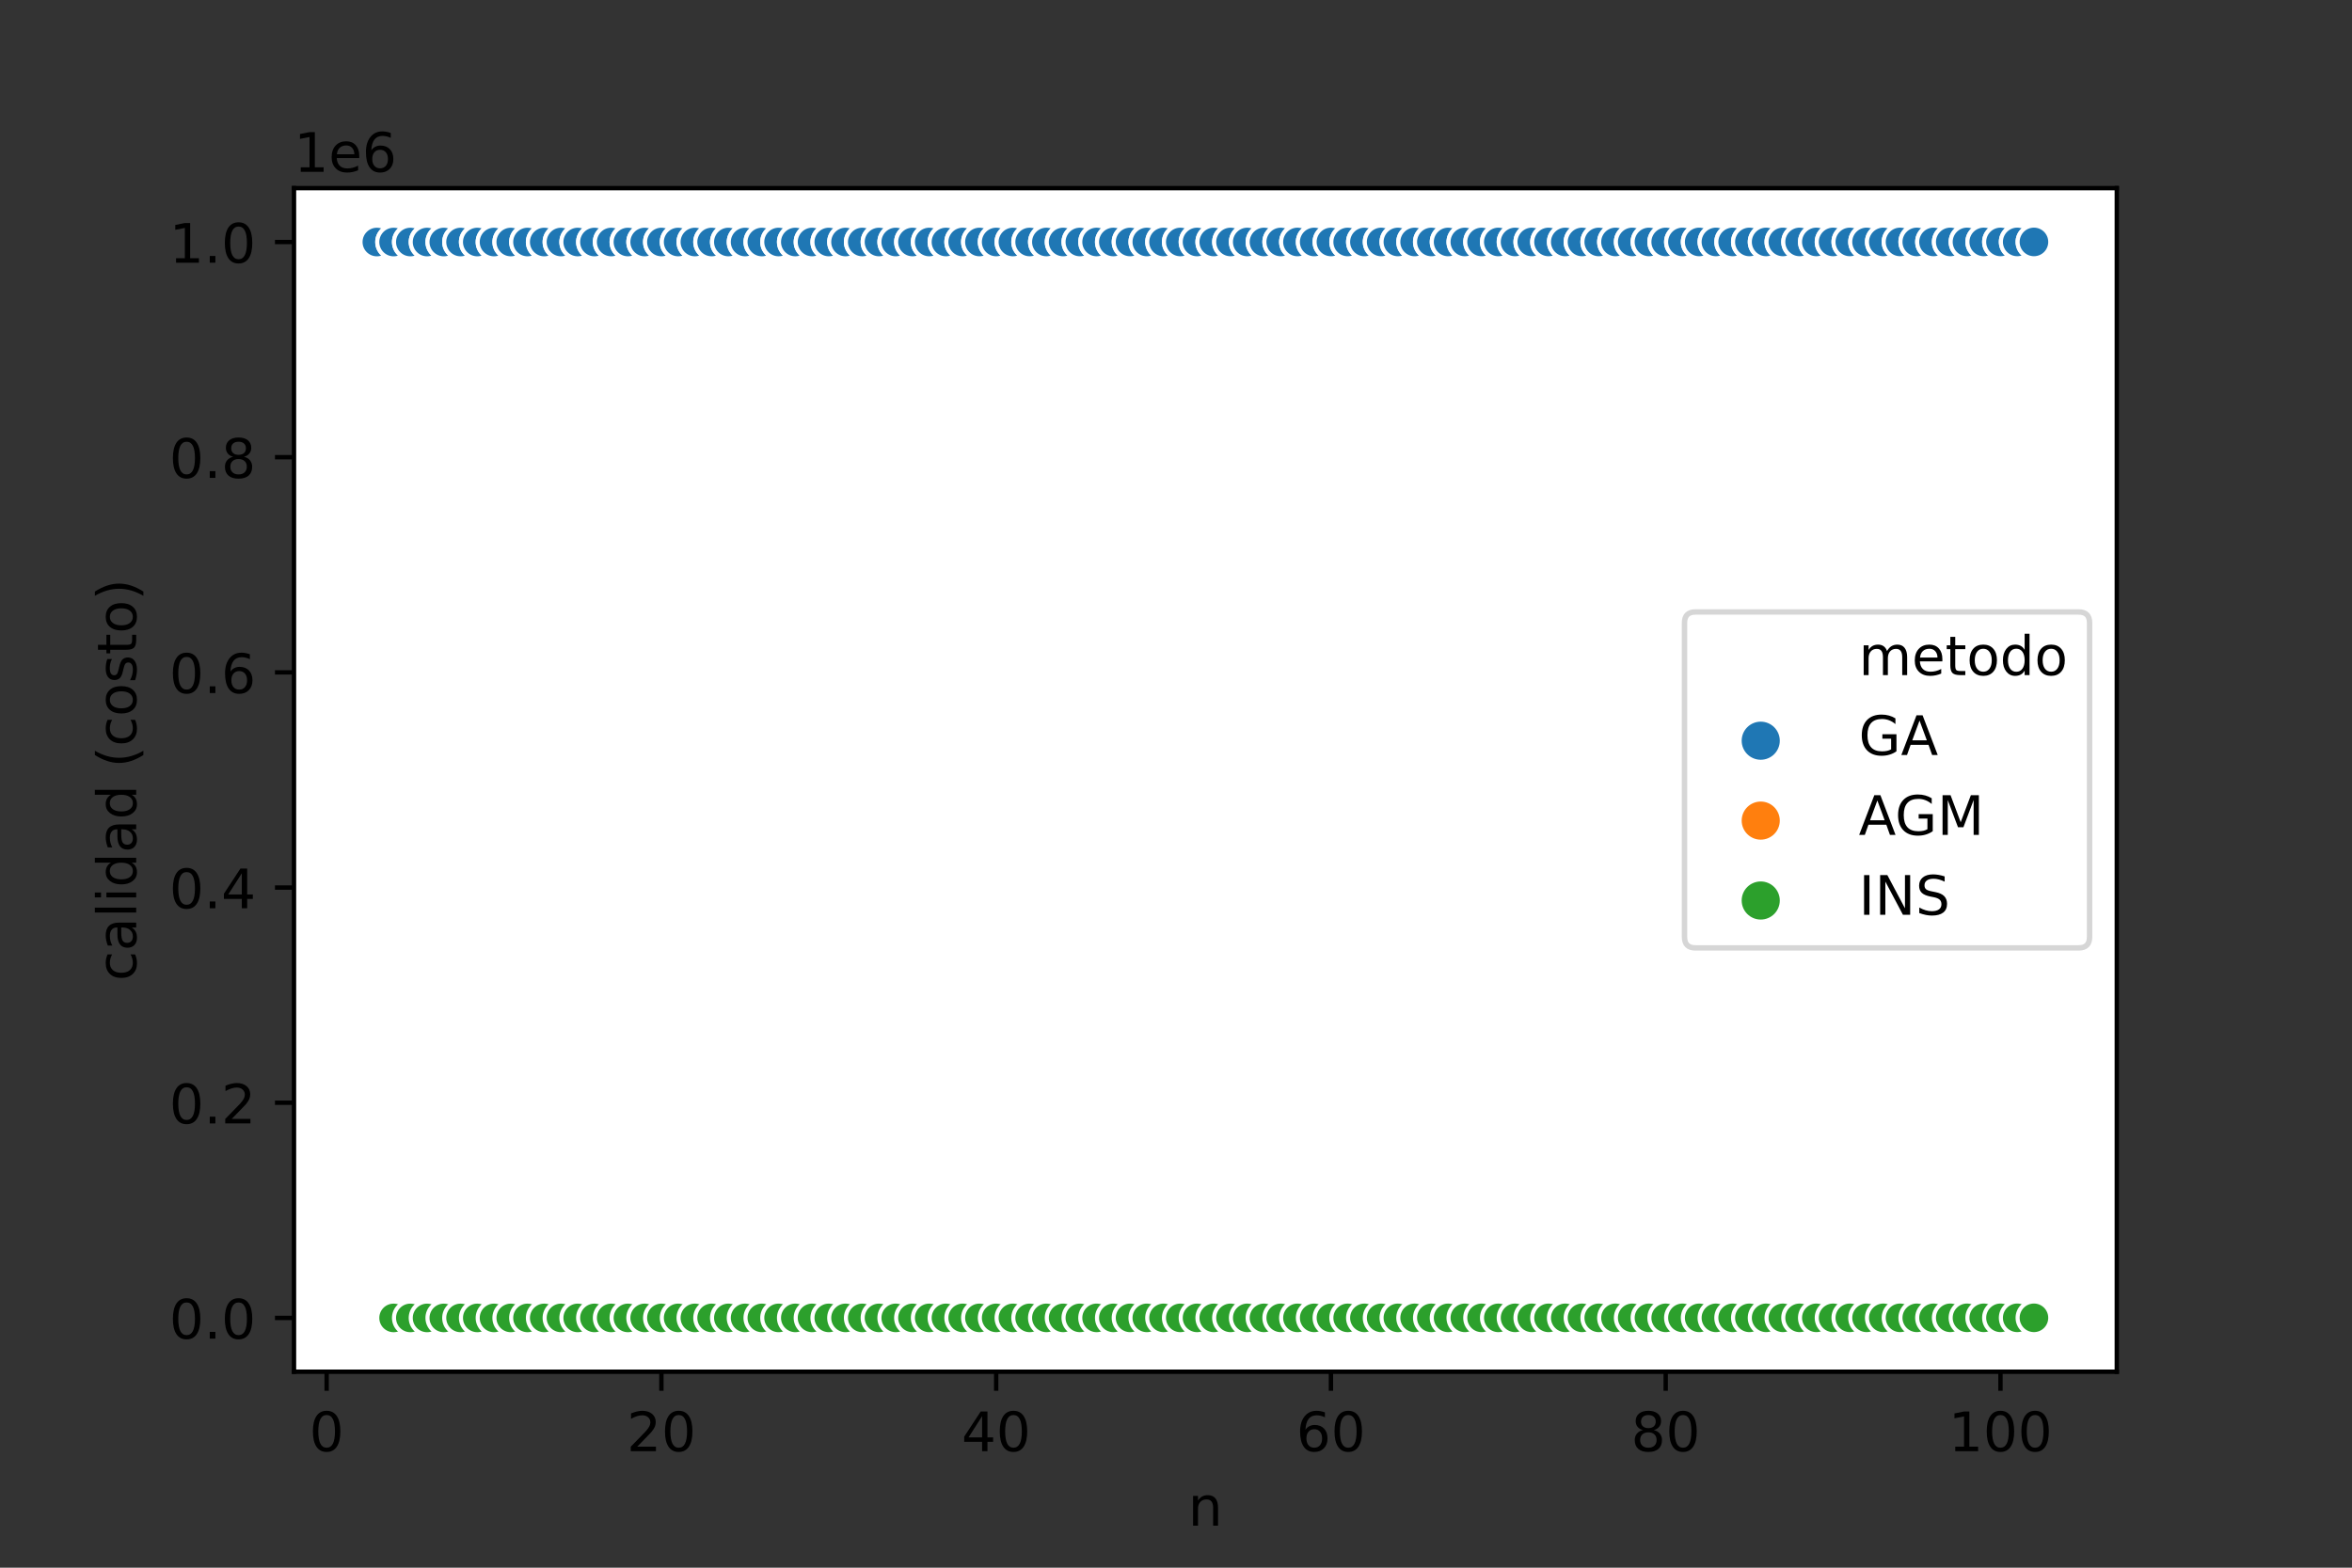 <?xml version="1.0" encoding="utf-8" standalone="no"?>
<!DOCTYPE svg PUBLIC "-//W3C//DTD SVG 1.1//EN"
  "http://www.w3.org/Graphics/SVG/1.1/DTD/svg11.dtd">
<!-- Created with matplotlib (https://matplotlib.org/) -->
<svg height="288pt" version="1.1" viewBox="0 0 432 288" width="432pt" xmlns="http://www.w3.org/2000/svg" xmlns:xlink="http://www.w3.org/1999/xlink">
 <rect x="0" y="0" width="432" height="288" fill="#333333" stroke="none"/>
 <defs>
  <style type="text/css">*{stroke-linecap:butt;stroke-linejoin:round;}</style>
 </defs>
 <g id="figure_1">
  <g id="patch_1">
   <path d="M 0 288 
L 432 288 
L 432 0 
L 0 0 
z
" style="fill:none;"/>
  </g>
  <g id="axes_1">
   <g id="patch_2">
    <path d="M 54 252 
L 388.8 252 
L 388.8 34.56 
L 54 34.56 
z
" style="fill:#ffffff;"/>
   </g>
   <g id="PathCollection_1">
    <defs>
     <path d="M 0 3 
C 0.796 3 1.559 2.684 2.121 2.121 
C 2.684 1.559 3 0.796 3 -0 
C 3 -0.796 2.684 -1.559 2.121 -2.121 
C 1.559 -2.684 0.796 -3 0 -3 
C -0.796 -3 -1.559 -2.684 -2.121 -2.121 
C -2.684 -1.559 -3 -0.796 -3 0 
C -3 0.796 -2.684 1.559 -2.121 2.121 
C -1.559 2.684 -0.796 3 0 3 
z
" id="C0_0_edce4c48ca"/>
    </defs>
    <g clip-path="url(#pba947f9a02)">
     <use style="fill:#2ca02c;stroke:#ffffff;stroke-width:0.75;" x="69.218" xlink:href="#C0_0_edce4c48ca" y="44.463"/>
    </g>
    <g clip-path="url(#pba947f9a02)">
     <use style="fill:#ff7f0e;stroke:#ffffff;stroke-width:0.75;" x="69.218" xlink:href="#C0_0_edce4c48ca" y="44.463"/>
    </g>
    <g clip-path="url(#pba947f9a02)">
     <use style="fill:#1f77b4;stroke:#ffffff;stroke-width:0.75;" x="69.218" xlink:href="#C0_0_edce4c48ca" y="44.463"/>
    </g>
    <g clip-path="url(#pba947f9a02)">
     <use style="fill:#2ca02c;stroke:#ffffff;stroke-width:0.75;" x="72.293" xlink:href="#C0_0_edce4c48ca" y="242.116"/>
    </g>
    <g clip-path="url(#pba947f9a02)">
     <use style="fill:#ff7f0e;stroke:#ffffff;stroke-width:0.75;" x="72.293" xlink:href="#C0_0_edce4c48ca" y="44.463"/>
    </g>
    <g clip-path="url(#pba947f9a02)">
     <use style="fill:#1f77b4;stroke:#ffffff;stroke-width:0.75;" x="72.293" xlink:href="#C0_0_edce4c48ca" y="44.463"/>
    </g>
    <g clip-path="url(#pba947f9a02)">
     <use style="fill:#2ca02c;stroke:#ffffff;stroke-width:0.75;" x="75.367" xlink:href="#C0_0_edce4c48ca" y="242.116"/>
    </g>
    <g clip-path="url(#pba947f9a02)">
     <use style="fill:#ff7f0e;stroke:#ffffff;stroke-width:0.75;" x="75.367" xlink:href="#C0_0_edce4c48ca" y="44.463"/>
    </g>
    <g clip-path="url(#pba947f9a02)">
     <use style="fill:#1f77b4;stroke:#ffffff;stroke-width:0.75;" x="75.367" xlink:href="#C0_0_edce4c48ca" y="44.463"/>
    </g>
    <g clip-path="url(#pba947f9a02)">
     <use style="fill:#2ca02c;stroke:#ffffff;stroke-width:0.75;" x="78.441" xlink:href="#C0_0_edce4c48ca" y="242.116"/>
    </g>
    <g clip-path="url(#pba947f9a02)">
     <use style="fill:#ff7f0e;stroke:#ffffff;stroke-width:0.75;" x="78.441" xlink:href="#C0_0_edce4c48ca" y="44.463"/>
    </g>
    <g clip-path="url(#pba947f9a02)">
     <use style="fill:#1f77b4;stroke:#ffffff;stroke-width:0.75;" x="78.441" xlink:href="#C0_0_edce4c48ca" y="44.463"/>
    </g>
    <g clip-path="url(#pba947f9a02)">
     <use style="fill:#2ca02c;stroke:#ffffff;stroke-width:0.75;" x="81.516" xlink:href="#C0_0_edce4c48ca" y="242.116"/>
    </g>
    <g clip-path="url(#pba947f9a02)">
     <use style="fill:#ff7f0e;stroke:#ffffff;stroke-width:0.75;" x="81.516" xlink:href="#C0_0_edce4c48ca" y="44.462"/>
    </g>
    <g clip-path="url(#pba947f9a02)">
     <use style="fill:#1f77b4;stroke:#ffffff;stroke-width:0.75;" x="81.516" xlink:href="#C0_0_edce4c48ca" y="44.462"/>
    </g>
    <g clip-path="url(#pba947f9a02)">
     <use style="fill:#2ca02c;stroke:#ffffff;stroke-width:0.75;" x="84.59" xlink:href="#C0_0_edce4c48ca" y="242.116"/>
    </g>
    <g clip-path="url(#pba947f9a02)">
     <use style="fill:#ff7f0e;stroke:#ffffff;stroke-width:0.75;" x="84.59" xlink:href="#C0_0_edce4c48ca" y="44.462"/>
    </g>
    <g clip-path="url(#pba947f9a02)">
     <use style="fill:#1f77b4;stroke:#ffffff;stroke-width:0.75;" x="84.59" xlink:href="#C0_0_edce4c48ca" y="44.462"/>
    </g>
    <g clip-path="url(#pba947f9a02)">
     <use style="fill:#2ca02c;stroke:#ffffff;stroke-width:0.75;" x="87.664" xlink:href="#C0_0_edce4c48ca" y="242.115"/>
    </g>
    <g clip-path="url(#pba947f9a02)">
     <use style="fill:#ff7f0e;stroke:#ffffff;stroke-width:0.75;" x="87.664" xlink:href="#C0_0_edce4c48ca" y="44.462"/>
    </g>
    <g clip-path="url(#pba947f9a02)">
     <use style="fill:#1f77b4;stroke:#ffffff;stroke-width:0.75;" x="87.664" xlink:href="#C0_0_edce4c48ca" y="44.462"/>
    </g>
    <g clip-path="url(#pba947f9a02)">
     <use style="fill:#2ca02c;stroke:#ffffff;stroke-width:0.75;" x="90.739" xlink:href="#C0_0_edce4c48ca" y="242.115"/>
    </g>
    <g clip-path="url(#pba947f9a02)">
     <use style="fill:#ff7f0e;stroke:#ffffff;stroke-width:0.75;" x="90.739" xlink:href="#C0_0_edce4c48ca" y="44.462"/>
    </g>
    <g clip-path="url(#pba947f9a02)">
     <use style="fill:#1f77b4;stroke:#ffffff;stroke-width:0.75;" x="90.739" xlink:href="#C0_0_edce4c48ca" y="44.462"/>
    </g>
    <g clip-path="url(#pba947f9a02)">
     <use style="fill:#2ca02c;stroke:#ffffff;stroke-width:0.75;" x="93.813" xlink:href="#C0_0_edce4c48ca" y="242.115"/>
    </g>
    <g clip-path="url(#pba947f9a02)">
     <use style="fill:#ff7f0e;stroke:#ffffff;stroke-width:0.75;" x="93.813" xlink:href="#C0_0_edce4c48ca" y="44.462"/>
    </g>
    <g clip-path="url(#pba947f9a02)">
     <use style="fill:#1f77b4;stroke:#ffffff;stroke-width:0.75;" x="93.813" xlink:href="#C0_0_edce4c48ca" y="44.462"/>
    </g>
    <g clip-path="url(#pba947f9a02)">
     <use style="fill:#2ca02c;stroke:#ffffff;stroke-width:0.75;" x="96.888" xlink:href="#C0_0_edce4c48ca" y="242.115"/>
    </g>
    <g clip-path="url(#pba947f9a02)">
     <use style="fill:#ff7f0e;stroke:#ffffff;stroke-width:0.75;" x="96.888" xlink:href="#C0_0_edce4c48ca" y="44.461"/>
    </g>
    <g clip-path="url(#pba947f9a02)">
     <use style="fill:#1f77b4;stroke:#ffffff;stroke-width:0.75;" x="96.888" xlink:href="#C0_0_edce4c48ca" y="44.461"/>
    </g>
    <g clip-path="url(#pba947f9a02)">
     <use style="fill:#2ca02c;stroke:#ffffff;stroke-width:0.75;" x="99.962" xlink:href="#C0_0_edce4c48ca" y="242.115"/>
    </g>
    <g clip-path="url(#pba947f9a02)">
     <use style="fill:#ff7f0e;stroke:#ffffff;stroke-width:0.75;" x="99.962" xlink:href="#C0_0_edce4c48ca" y="44.461"/>
    </g>
    <g clip-path="url(#pba947f9a02)">
     <use style="fill:#1f77b4;stroke:#ffffff;stroke-width:0.75;" x="99.962" xlink:href="#C0_0_edce4c48ca" y="44.461"/>
    </g>
    <g clip-path="url(#pba947f9a02)">
     <use style="fill:#2ca02c;stroke:#ffffff;stroke-width:0.75;" x="103.036" xlink:href="#C0_0_edce4c48ca" y="242.114"/>
    </g>
    <g clip-path="url(#pba947f9a02)">
     <use style="fill:#ff7f0e;stroke:#ffffff;stroke-width:0.75;" x="103.036" xlink:href="#C0_0_edce4c48ca" y="44.461"/>
    </g>
    <g clip-path="url(#pba947f9a02)">
     <use style="fill:#1f77b4;stroke:#ffffff;stroke-width:0.75;" x="103.036" xlink:href="#C0_0_edce4c48ca" y="44.461"/>
    </g>
    <g clip-path="url(#pba947f9a02)">
     <use style="fill:#2ca02c;stroke:#ffffff;stroke-width:0.75;" x="106.111" xlink:href="#C0_0_edce4c48ca" y="242.114"/>
    </g>
    <g clip-path="url(#pba947f9a02)">
     <use style="fill:#ff7f0e;stroke:#ffffff;stroke-width:0.75;" x="106.111" xlink:href="#C0_0_edce4c48ca" y="44.461"/>
    </g>
    <g clip-path="url(#pba947f9a02)">
     <use style="fill:#1f77b4;stroke:#ffffff;stroke-width:0.75;" x="106.111" xlink:href="#C0_0_edce4c48ca" y="44.461"/>
    </g>
    <g clip-path="url(#pba947f9a02)">
     <use style="fill:#2ca02c;stroke:#ffffff;stroke-width:0.75;" x="109.185" xlink:href="#C0_0_edce4c48ca" y="242.114"/>
    </g>
    <g clip-path="url(#pba947f9a02)">
     <use style="fill:#ff7f0e;stroke:#ffffff;stroke-width:0.75;" x="109.185" xlink:href="#C0_0_edce4c48ca" y="44.461"/>
    </g>
    <g clip-path="url(#pba947f9a02)">
     <use style="fill:#1f77b4;stroke:#ffffff;stroke-width:0.75;" x="109.185" xlink:href="#C0_0_edce4c48ca" y="44.461"/>
    </g>
    <g clip-path="url(#pba947f9a02)">
     <use style="fill:#2ca02c;stroke:#ffffff;stroke-width:0.75;" x="112.26" xlink:href="#C0_0_edce4c48ca" y="242.114"/>
    </g>
    <g clip-path="url(#pba947f9a02)">
     <use style="fill:#ff7f0e;stroke:#ffffff;stroke-width:0.75;" x="112.26" xlink:href="#C0_0_edce4c48ca" y="44.46"/>
    </g>
    <g clip-path="url(#pba947f9a02)">
     <use style="fill:#1f77b4;stroke:#ffffff;stroke-width:0.75;" x="112.26" xlink:href="#C0_0_edce4c48ca" y="44.46"/>
    </g>
    <g clip-path="url(#pba947f9a02)">
     <use style="fill:#2ca02c;stroke:#ffffff;stroke-width:0.75;" x="115.334" xlink:href="#C0_0_edce4c48ca" y="242.114"/>
    </g>
    <g clip-path="url(#pba947f9a02)">
     <use style="fill:#ff7f0e;stroke:#ffffff;stroke-width:0.75;" x="115.334" xlink:href="#C0_0_edce4c48ca" y="44.46"/>
    </g>
    <g clip-path="url(#pba947f9a02)">
     <use style="fill:#1f77b4;stroke:#ffffff;stroke-width:0.75;" x="115.334" xlink:href="#C0_0_edce4c48ca" y="44.46"/>
    </g>
    <g clip-path="url(#pba947f9a02)">
     <use style="fill:#2ca02c;stroke:#ffffff;stroke-width:0.75;" x="118.408" xlink:href="#C0_0_edce4c48ca" y="242.113"/>
    </g>
    <g clip-path="url(#pba947f9a02)">
     <use style="fill:#ff7f0e;stroke:#ffffff;stroke-width:0.75;" x="118.408" xlink:href="#C0_0_edce4c48ca" y="44.46"/>
    </g>
    <g clip-path="url(#pba947f9a02)">
     <use style="fill:#1f77b4;stroke:#ffffff;stroke-width:0.75;" x="118.408" xlink:href="#C0_0_edce4c48ca" y="44.46"/>
    </g>
    <g clip-path="url(#pba947f9a02)">
     <use style="fill:#2ca02c;stroke:#ffffff;stroke-width:0.75;" x="121.483" xlink:href="#C0_0_edce4c48ca" y="242.113"/>
    </g>
    <g clip-path="url(#pba947f9a02)">
     <use style="fill:#ff7f0e;stroke:#ffffff;stroke-width:0.75;" x="121.483" xlink:href="#C0_0_edce4c48ca" y="44.46"/>
    </g>
    <g clip-path="url(#pba947f9a02)">
     <use style="fill:#1f77b4;stroke:#ffffff;stroke-width:0.75;" x="121.483" xlink:href="#C0_0_edce4c48ca" y="44.46"/>
    </g>
    <g clip-path="url(#pba947f9a02)">
     <use style="fill:#2ca02c;stroke:#ffffff;stroke-width:0.75;" x="124.557" xlink:href="#C0_0_edce4c48ca" y="242.113"/>
    </g>
    <g clip-path="url(#pba947f9a02)">
     <use style="fill:#ff7f0e;stroke:#ffffff;stroke-width:0.75;" x="124.557" xlink:href="#C0_0_edce4c48ca" y="44.46"/>
    </g>
    <g clip-path="url(#pba947f9a02)">
     <use style="fill:#1f77b4;stroke:#ffffff;stroke-width:0.75;" x="124.557" xlink:href="#C0_0_edce4c48ca" y="44.46"/>
    </g>
    <g clip-path="url(#pba947f9a02)">
     <use style="fill:#2ca02c;stroke:#ffffff;stroke-width:0.75;" x="127.631" xlink:href="#C0_0_edce4c48ca" y="242.113"/>
    </g>
    <g clip-path="url(#pba947f9a02)">
     <use style="fill:#ff7f0e;stroke:#ffffff;stroke-width:0.75;" x="127.631" xlink:href="#C0_0_edce4c48ca" y="44.459"/>
    </g>
    <g clip-path="url(#pba947f9a02)">
     <use style="fill:#1f77b4;stroke:#ffffff;stroke-width:0.75;" x="127.631" xlink:href="#C0_0_edce4c48ca" y="44.459"/>
    </g>
    <g clip-path="url(#pba947f9a02)">
     <use style="fill:#2ca02c;stroke:#ffffff;stroke-width:0.75;" x="130.706" xlink:href="#C0_0_edce4c48ca" y="242.113"/>
    </g>
    <g clip-path="url(#pba947f9a02)">
     <use style="fill:#ff7f0e;stroke:#ffffff;stroke-width:0.75;" x="130.706" xlink:href="#C0_0_edce4c48ca" y="44.459"/>
    </g>
    <g clip-path="url(#pba947f9a02)">
     <use style="fill:#1f77b4;stroke:#ffffff;stroke-width:0.75;" x="130.706" xlink:href="#C0_0_edce4c48ca" y="44.459"/>
    </g>
    <g clip-path="url(#pba947f9a02)">
     <use style="fill:#2ca02c;stroke:#ffffff;stroke-width:0.75;" x="133.78" xlink:href="#C0_0_edce4c48ca" y="242.112"/>
    </g>
    <g clip-path="url(#pba947f9a02)">
     <use style="fill:#ff7f0e;stroke:#ffffff;stroke-width:0.75;" x="133.78" xlink:href="#C0_0_edce4c48ca" y="44.459"/>
    </g>
    <g clip-path="url(#pba947f9a02)">
     <use style="fill:#1f77b4;stroke:#ffffff;stroke-width:0.75;" x="133.78" xlink:href="#C0_0_edce4c48ca" y="44.459"/>
    </g>
    <g clip-path="url(#pba947f9a02)">
     <use style="fill:#2ca02c;stroke:#ffffff;stroke-width:0.75;" x="136.855" xlink:href="#C0_0_edce4c48ca" y="242.112"/>
    </g>
    <g clip-path="url(#pba947f9a02)">
     <use style="fill:#ff7f0e;stroke:#ffffff;stroke-width:0.75;" x="136.855" xlink:href="#C0_0_edce4c48ca" y="44.459"/>
    </g>
    <g clip-path="url(#pba947f9a02)">
     <use style="fill:#1f77b4;stroke:#ffffff;stroke-width:0.75;" x="136.855" xlink:href="#C0_0_edce4c48ca" y="44.459"/>
    </g>
    <g clip-path="url(#pba947f9a02)">
     <use style="fill:#2ca02c;stroke:#ffffff;stroke-width:0.75;" x="139.929" xlink:href="#C0_0_edce4c48ca" y="242.112"/>
    </g>
    <g clip-path="url(#pba947f9a02)">
     <use style="fill:#ff7f0e;stroke:#ffffff;stroke-width:0.75;" x="139.929" xlink:href="#C0_0_edce4c48ca" y="44.459"/>
    </g>
    <g clip-path="url(#pba947f9a02)">
     <use style="fill:#1f77b4;stroke:#ffffff;stroke-width:0.75;" x="139.929" xlink:href="#C0_0_edce4c48ca" y="44.459"/>
    </g>
    <g clip-path="url(#pba947f9a02)">
     <use style="fill:#2ca02c;stroke:#ffffff;stroke-width:0.75;" x="143.003" xlink:href="#C0_0_edce4c48ca" y="242.112"/>
    </g>
    <g clip-path="url(#pba947f9a02)">
     <use style="fill:#ff7f0e;stroke:#ffffff;stroke-width:0.75;" x="143.003" xlink:href="#C0_0_edce4c48ca" y="44.458"/>
    </g>
    <g clip-path="url(#pba947f9a02)">
     <use style="fill:#1f77b4;stroke:#ffffff;stroke-width:0.75;" x="143.003" xlink:href="#C0_0_edce4c48ca" y="44.458"/>
    </g>
    <g clip-path="url(#pba947f9a02)">
     <use style="fill:#2ca02c;stroke:#ffffff;stroke-width:0.75;" x="146.078" xlink:href="#C0_0_edce4c48ca" y="242.112"/>
    </g>
    <g clip-path="url(#pba947f9a02)">
     <use style="fill:#ff7f0e;stroke:#ffffff;stroke-width:0.75;" x="146.078" xlink:href="#C0_0_edce4c48ca" y="44.458"/>
    </g>
    <g clip-path="url(#pba947f9a02)">
     <use style="fill:#1f77b4;stroke:#ffffff;stroke-width:0.75;" x="146.078" xlink:href="#C0_0_edce4c48ca" y="44.458"/>
    </g>
    <g clip-path="url(#pba947f9a02)">
     <use style="fill:#2ca02c;stroke:#ffffff;stroke-width:0.75;" x="149.152" xlink:href="#C0_0_edce4c48ca" y="242.111"/>
    </g>
    <g clip-path="url(#pba947f9a02)">
     <use style="fill:#ff7f0e;stroke:#ffffff;stroke-width:0.75;" x="149.152" xlink:href="#C0_0_edce4c48ca" y="44.458"/>
    </g>
    <g clip-path="url(#pba947f9a02)">
     <use style="fill:#1f77b4;stroke:#ffffff;stroke-width:0.75;" x="149.152" xlink:href="#C0_0_edce4c48ca" y="44.458"/>
    </g>
    <g clip-path="url(#pba947f9a02)">
     <use style="fill:#2ca02c;stroke:#ffffff;stroke-width:0.75;" x="152.226" xlink:href="#C0_0_edce4c48ca" y="242.111"/>
    </g>
    <g clip-path="url(#pba947f9a02)">
     <use style="fill:#ff7f0e;stroke:#ffffff;stroke-width:0.75;" x="152.226" xlink:href="#C0_0_edce4c48ca" y="44.458"/>
    </g>
    <g clip-path="url(#pba947f9a02)">
     <use style="fill:#1f77b4;stroke:#ffffff;stroke-width:0.75;" x="152.226" xlink:href="#C0_0_edce4c48ca" y="44.458"/>
    </g>
    <g clip-path="url(#pba947f9a02)">
     <use style="fill:#2ca02c;stroke:#ffffff;stroke-width:0.75;" x="155.301" xlink:href="#C0_0_edce4c48ca" y="242.111"/>
    </g>
    <g clip-path="url(#pba947f9a02)">
     <use style="fill:#ff7f0e;stroke:#ffffff;stroke-width:0.75;" x="155.301" xlink:href="#C0_0_edce4c48ca" y="44.458"/>
    </g>
    <g clip-path="url(#pba947f9a02)">
     <use style="fill:#1f77b4;stroke:#ffffff;stroke-width:0.75;" x="155.301" xlink:href="#C0_0_edce4c48ca" y="44.458"/>
    </g>
    <g clip-path="url(#pba947f9a02)">
     <use style="fill:#2ca02c;stroke:#ffffff;stroke-width:0.75;" x="158.375" xlink:href="#C0_0_edce4c48ca" y="242.111"/>
    </g>
    <g clip-path="url(#pba947f9a02)">
     <use style="fill:#ff7f0e;stroke:#ffffff;stroke-width:0.75;" x="158.375" xlink:href="#C0_0_edce4c48ca" y="44.457"/>
    </g>
    <g clip-path="url(#pba947f9a02)">
     <use style="fill:#1f77b4;stroke:#ffffff;stroke-width:0.75;" x="158.375" xlink:href="#C0_0_edce4c48ca" y="44.457"/>
    </g>
    <g clip-path="url(#pba947f9a02)">
     <use style="fill:#2ca02c;stroke:#ffffff;stroke-width:0.75;" x="161.45" xlink:href="#C0_0_edce4c48ca" y="242.111"/>
    </g>
    <g clip-path="url(#pba947f9a02)">
     <use style="fill:#ff7f0e;stroke:#ffffff;stroke-width:0.75;" x="161.45" xlink:href="#C0_0_edce4c48ca" y="44.457"/>
    </g>
    <g clip-path="url(#pba947f9a02)">
     <use style="fill:#1f77b4;stroke:#ffffff;stroke-width:0.75;" x="161.45" xlink:href="#C0_0_edce4c48ca" y="44.457"/>
    </g>
    <g clip-path="url(#pba947f9a02)">
     <use style="fill:#2ca02c;stroke:#ffffff;stroke-width:0.75;" x="164.524" xlink:href="#C0_0_edce4c48ca" y="242.11"/>
    </g>
    <g clip-path="url(#pba947f9a02)">
     <use style="fill:#ff7f0e;stroke:#ffffff;stroke-width:0.75;" x="164.524" xlink:href="#C0_0_edce4c48ca" y="44.457"/>
    </g>
    <g clip-path="url(#pba947f9a02)">
     <use style="fill:#1f77b4;stroke:#ffffff;stroke-width:0.75;" x="164.524" xlink:href="#C0_0_edce4c48ca" y="44.457"/>
    </g>
    <g clip-path="url(#pba947f9a02)">
     <use style="fill:#2ca02c;stroke:#ffffff;stroke-width:0.75;" x="167.598" xlink:href="#C0_0_edce4c48ca" y="242.11"/>
    </g>
    <g clip-path="url(#pba947f9a02)">
     <use style="fill:#ff7f0e;stroke:#ffffff;stroke-width:0.75;" x="167.598" xlink:href="#C0_0_edce4c48ca" y="44.457"/>
    </g>
    <g clip-path="url(#pba947f9a02)">
     <use style="fill:#1f77b4;stroke:#ffffff;stroke-width:0.75;" x="167.598" xlink:href="#C0_0_edce4c48ca" y="44.457"/>
    </g>
    <g clip-path="url(#pba947f9a02)">
     <use style="fill:#2ca02c;stroke:#ffffff;stroke-width:0.75;" x="170.673" xlink:href="#C0_0_edce4c48ca" y="242.11"/>
    </g>
    <g clip-path="url(#pba947f9a02)">
     <use style="fill:#ff7f0e;stroke:#ffffff;stroke-width:0.75;" x="170.673" xlink:href="#C0_0_edce4c48ca" y="44.457"/>
    </g>
    <g clip-path="url(#pba947f9a02)">
     <use style="fill:#1f77b4;stroke:#ffffff;stroke-width:0.75;" x="170.673" xlink:href="#C0_0_edce4c48ca" y="44.457"/>
    </g>
    <g clip-path="url(#pba947f9a02)">
     <use style="fill:#2ca02c;stroke:#ffffff;stroke-width:0.75;" x="173.747" xlink:href="#C0_0_edce4c48ca" y="242.11"/>
    </g>
    <g clip-path="url(#pba947f9a02)">
     <use style="fill:#ff7f0e;stroke:#ffffff;stroke-width:0.75;" x="173.747" xlink:href="#C0_0_edce4c48ca" y="44.456"/>
    </g>
    <g clip-path="url(#pba947f9a02)">
     <use style="fill:#1f77b4;stroke:#ffffff;stroke-width:0.75;" x="173.747" xlink:href="#C0_0_edce4c48ca" y="44.456"/>
    </g>
    <g clip-path="url(#pba947f9a02)">
     <use style="fill:#2ca02c;stroke:#ffffff;stroke-width:0.75;" x="176.821" xlink:href="#C0_0_edce4c48ca" y="242.11"/>
    </g>
    <g clip-path="url(#pba947f9a02)">
     <use style="fill:#ff7f0e;stroke:#ffffff;stroke-width:0.75;" x="176.821" xlink:href="#C0_0_edce4c48ca" y="44.456"/>
    </g>
    <g clip-path="url(#pba947f9a02)">
     <use style="fill:#1f77b4;stroke:#ffffff;stroke-width:0.75;" x="176.821" xlink:href="#C0_0_edce4c48ca" y="44.456"/>
    </g>
    <g clip-path="url(#pba947f9a02)">
     <use style="fill:#2ca02c;stroke:#ffffff;stroke-width:0.75;" x="179.896" xlink:href="#C0_0_edce4c48ca" y="242.109"/>
    </g>
    <g clip-path="url(#pba947f9a02)">
     <use style="fill:#ff7f0e;stroke:#ffffff;stroke-width:0.75;" x="179.896" xlink:href="#C0_0_edce4c48ca" y="44.456"/>
    </g>
    <g clip-path="url(#pba947f9a02)">
     <use style="fill:#1f77b4;stroke:#ffffff;stroke-width:0.75;" x="179.896" xlink:href="#C0_0_edce4c48ca" y="44.456"/>
    </g>
    <g clip-path="url(#pba947f9a02)">
     <use style="fill:#2ca02c;stroke:#ffffff;stroke-width:0.75;" x="182.97" xlink:href="#C0_0_edce4c48ca" y="242.109"/>
    </g>
    <g clip-path="url(#pba947f9a02)">
     <use style="fill:#ff7f0e;stroke:#ffffff;stroke-width:0.75;" x="182.97" xlink:href="#C0_0_edce4c48ca" y="44.456"/>
    </g>
    <g clip-path="url(#pba947f9a02)">
     <use style="fill:#1f77b4;stroke:#ffffff;stroke-width:0.75;" x="182.97" xlink:href="#C0_0_edce4c48ca" y="44.456"/>
    </g>
    <g clip-path="url(#pba947f9a02)">
     <use style="fill:#2ca02c;stroke:#ffffff;stroke-width:0.75;" x="186.045" xlink:href="#C0_0_edce4c48ca" y="242.109"/>
    </g>
    <g clip-path="url(#pba947f9a02)">
     <use style="fill:#ff7f0e;stroke:#ffffff;stroke-width:0.75;" x="186.045" xlink:href="#C0_0_edce4c48ca" y="44.456"/>
    </g>
    <g clip-path="url(#pba947f9a02)">
     <use style="fill:#1f77b4;stroke:#ffffff;stroke-width:0.75;" x="186.045" xlink:href="#C0_0_edce4c48ca" y="44.456"/>
    </g>
    <g clip-path="url(#pba947f9a02)">
     <use style="fill:#2ca02c;stroke:#ffffff;stroke-width:0.75;" x="189.119" xlink:href="#C0_0_edce4c48ca" y="242.109"/>
    </g>
    <g clip-path="url(#pba947f9a02)">
     <use style="fill:#ff7f0e;stroke:#ffffff;stroke-width:0.75;" x="189.119" xlink:href="#C0_0_edce4c48ca" y="44.455"/>
    </g>
    <g clip-path="url(#pba947f9a02)">
     <use style="fill:#1f77b4;stroke:#ffffff;stroke-width:0.75;" x="189.119" xlink:href="#C0_0_edce4c48ca" y="44.455"/>
    </g>
    <g clip-path="url(#pba947f9a02)">
     <use style="fill:#2ca02c;stroke:#ffffff;stroke-width:0.75;" x="192.193" xlink:href="#C0_0_edce4c48ca" y="242.109"/>
    </g>
    <g clip-path="url(#pba947f9a02)">
     <use style="fill:#ff7f0e;stroke:#ffffff;stroke-width:0.75;" x="192.193" xlink:href="#C0_0_edce4c48ca" y="44.455"/>
    </g>
    <g clip-path="url(#pba947f9a02)">
     <use style="fill:#1f77b4;stroke:#ffffff;stroke-width:0.75;" x="192.193" xlink:href="#C0_0_edce4c48ca" y="44.455"/>
    </g>
    <g clip-path="url(#pba947f9a02)">
     <use style="fill:#2ca02c;stroke:#ffffff;stroke-width:0.75;" x="195.268" xlink:href="#C0_0_edce4c48ca" y="242.108"/>
    </g>
    <g clip-path="url(#pba947f9a02)">
     <use style="fill:#ff7f0e;stroke:#ffffff;stroke-width:0.75;" x="195.268" xlink:href="#C0_0_edce4c48ca" y="44.455"/>
    </g>
    <g clip-path="url(#pba947f9a02)">
     <use style="fill:#1f77b4;stroke:#ffffff;stroke-width:0.75;" x="195.268" xlink:href="#C0_0_edce4c48ca" y="44.455"/>
    </g>
    <g clip-path="url(#pba947f9a02)">
     <use style="fill:#2ca02c;stroke:#ffffff;stroke-width:0.75;" x="198.342" xlink:href="#C0_0_edce4c48ca" y="242.108"/>
    </g>
    <g clip-path="url(#pba947f9a02)">
     <use style="fill:#ff7f0e;stroke:#ffffff;stroke-width:0.75;" x="198.342" xlink:href="#C0_0_edce4c48ca" y="44.455"/>
    </g>
    <g clip-path="url(#pba947f9a02)">
     <use style="fill:#1f77b4;stroke:#ffffff;stroke-width:0.75;" x="198.342" xlink:href="#C0_0_edce4c48ca" y="44.455"/>
    </g>
    <g clip-path="url(#pba947f9a02)">
     <use style="fill:#2ca02c;stroke:#ffffff;stroke-width:0.75;" x="201.417" xlink:href="#C0_0_edce4c48ca" y="242.108"/>
    </g>
    <g clip-path="url(#pba947f9a02)">
     <use style="fill:#ff7f0e;stroke:#ffffff;stroke-width:0.75;" x="201.417" xlink:href="#C0_0_edce4c48ca" y="44.455"/>
    </g>
    <g clip-path="url(#pba947f9a02)">
     <use style="fill:#1f77b4;stroke:#ffffff;stroke-width:0.75;" x="201.417" xlink:href="#C0_0_edce4c48ca" y="44.455"/>
    </g>
    <g clip-path="url(#pba947f9a02)">
     <use style="fill:#2ca02c;stroke:#ffffff;stroke-width:0.75;" x="204.491" xlink:href="#C0_0_edce4c48ca" y="242.108"/>
    </g>
    <g clip-path="url(#pba947f9a02)">
     <use style="fill:#ff7f0e;stroke:#ffffff;stroke-width:0.75;" x="204.491" xlink:href="#C0_0_edce4c48ca" y="44.455"/>
    </g>
    <g clip-path="url(#pba947f9a02)">
     <use style="fill:#1f77b4;stroke:#ffffff;stroke-width:0.75;" x="204.491" xlink:href="#C0_0_edce4c48ca" y="44.455"/>
    </g>
    <g clip-path="url(#pba947f9a02)">
     <use style="fill:#2ca02c;stroke:#ffffff;stroke-width:0.75;" x="207.565" xlink:href="#C0_0_edce4c48ca" y="242.108"/>
    </g>
    <g clip-path="url(#pba947f9a02)">
     <use style="fill:#ff7f0e;stroke:#ffffff;stroke-width:0.75;" x="207.565" xlink:href="#C0_0_edce4c48ca" y="44.454"/>
    </g>
    <g clip-path="url(#pba947f9a02)">
     <use style="fill:#1f77b4;stroke:#ffffff;stroke-width:0.75;" x="207.565" xlink:href="#C0_0_edce4c48ca" y="44.454"/>
    </g>
    <g clip-path="url(#pba947f9a02)">
     <use style="fill:#2ca02c;stroke:#ffffff;stroke-width:0.75;" x="210.64" xlink:href="#C0_0_edce4c48ca" y="242.107"/>
    </g>
    <g clip-path="url(#pba947f9a02)">
     <use style="fill:#ff7f0e;stroke:#ffffff;stroke-width:0.75;" x="210.64" xlink:href="#C0_0_edce4c48ca" y="44.454"/>
    </g>
    <g clip-path="url(#pba947f9a02)">
     <use style="fill:#1f77b4;stroke:#ffffff;stroke-width:0.75;" x="210.64" xlink:href="#C0_0_edce4c48ca" y="44.454"/>
    </g>
    <g clip-path="url(#pba947f9a02)">
     <use style="fill:#2ca02c;stroke:#ffffff;stroke-width:0.75;" x="213.714" xlink:href="#C0_0_edce4c48ca" y="242.107"/>
    </g>
    <g clip-path="url(#pba947f9a02)">
     <use style="fill:#ff7f0e;stroke:#ffffff;stroke-width:0.75;" x="213.714" xlink:href="#C0_0_edce4c48ca" y="44.454"/>
    </g>
    <g clip-path="url(#pba947f9a02)">
     <use style="fill:#1f77b4;stroke:#ffffff;stroke-width:0.75;" x="213.714" xlink:href="#C0_0_edce4c48ca" y="44.454"/>
    </g>
    <g clip-path="url(#pba947f9a02)">
     <use style="fill:#2ca02c;stroke:#ffffff;stroke-width:0.75;" x="216.788" xlink:href="#C0_0_edce4c48ca" y="242.107"/>
    </g>
    <g clip-path="url(#pba947f9a02)">
     <use style="fill:#ff7f0e;stroke:#ffffff;stroke-width:0.75;" x="216.788" xlink:href="#C0_0_edce4c48ca" y="44.454"/>
    </g>
    <g clip-path="url(#pba947f9a02)">
     <use style="fill:#1f77b4;stroke:#ffffff;stroke-width:0.75;" x="216.788" xlink:href="#C0_0_edce4c48ca" y="44.454"/>
    </g>
    <g clip-path="url(#pba947f9a02)">
     <use style="fill:#2ca02c;stroke:#ffffff;stroke-width:0.75;" x="219.863" xlink:href="#C0_0_edce4c48ca" y="242.107"/>
    </g>
    <g clip-path="url(#pba947f9a02)">
     <use style="fill:#ff7f0e;stroke:#ffffff;stroke-width:0.75;" x="219.863" xlink:href="#C0_0_edce4c48ca" y="44.454"/>
    </g>
    <g clip-path="url(#pba947f9a02)">
     <use style="fill:#1f77b4;stroke:#ffffff;stroke-width:0.75;" x="219.863" xlink:href="#C0_0_edce4c48ca" y="44.454"/>
    </g>
    <g clip-path="url(#pba947f9a02)">
     <use style="fill:#2ca02c;stroke:#ffffff;stroke-width:0.75;" x="222.937" xlink:href="#C0_0_edce4c48ca" y="242.107"/>
    </g>
    <g clip-path="url(#pba947f9a02)">
     <use style="fill:#ff7f0e;stroke:#ffffff;stroke-width:0.75;" x="222.937" xlink:href="#C0_0_edce4c48ca" y="44.453"/>
    </g>
    <g clip-path="url(#pba947f9a02)">
     <use style="fill:#1f77b4;stroke:#ffffff;stroke-width:0.75;" x="222.937" xlink:href="#C0_0_edce4c48ca" y="44.453"/>
    </g>
    <g clip-path="url(#pba947f9a02)">
     <use style="fill:#2ca02c;stroke:#ffffff;stroke-width:0.75;" x="226.012" xlink:href="#C0_0_edce4c48ca" y="242.106"/>
    </g>
    <g clip-path="url(#pba947f9a02)">
     <use style="fill:#ff7f0e;stroke:#ffffff;stroke-width:0.75;" x="226.012" xlink:href="#C0_0_edce4c48ca" y="44.453"/>
    </g>
    <g clip-path="url(#pba947f9a02)">
     <use style="fill:#1f77b4;stroke:#ffffff;stroke-width:0.75;" x="226.012" xlink:href="#C0_0_edce4c48ca" y="44.453"/>
    </g>
    <g clip-path="url(#pba947f9a02)">
     <use style="fill:#2ca02c;stroke:#ffffff;stroke-width:0.75;" x="229.086" xlink:href="#C0_0_edce4c48ca" y="242.106"/>
    </g>
    <g clip-path="url(#pba947f9a02)">
     <use style="fill:#ff7f0e;stroke:#ffffff;stroke-width:0.75;" x="229.086" xlink:href="#C0_0_edce4c48ca" y="44.453"/>
    </g>
    <g clip-path="url(#pba947f9a02)">
     <use style="fill:#1f77b4;stroke:#ffffff;stroke-width:0.75;" x="229.086" xlink:href="#C0_0_edce4c48ca" y="44.453"/>
    </g>
    <g clip-path="url(#pba947f9a02)">
     <use style="fill:#2ca02c;stroke:#ffffff;stroke-width:0.75;" x="232.16" xlink:href="#C0_0_edce4c48ca" y="242.106"/>
    </g>
    <g clip-path="url(#pba947f9a02)">
     <use style="fill:#ff7f0e;stroke:#ffffff;stroke-width:0.75;" x="232.16" xlink:href="#C0_0_edce4c48ca" y="44.453"/>
    </g>
    <g clip-path="url(#pba947f9a02)">
     <use style="fill:#1f77b4;stroke:#ffffff;stroke-width:0.75;" x="232.16" xlink:href="#C0_0_edce4c48ca" y="44.453"/>
    </g>
    <g clip-path="url(#pba947f9a02)">
     <use style="fill:#2ca02c;stroke:#ffffff;stroke-width:0.75;" x="235.235" xlink:href="#C0_0_edce4c48ca" y="242.106"/>
    </g>
    <g clip-path="url(#pba947f9a02)">
     <use style="fill:#ff7f0e;stroke:#ffffff;stroke-width:0.75;" x="235.235" xlink:href="#C0_0_edce4c48ca" y="44.453"/>
    </g>
    <g clip-path="url(#pba947f9a02)">
     <use style="fill:#1f77b4;stroke:#ffffff;stroke-width:0.75;" x="235.235" xlink:href="#C0_0_edce4c48ca" y="44.453"/>
    </g>
    <g clip-path="url(#pba947f9a02)">
     <use style="fill:#2ca02c;stroke:#ffffff;stroke-width:0.75;" x="238.309" xlink:href="#C0_0_edce4c48ca" y="242.106"/>
    </g>
    <g clip-path="url(#pba947f9a02)">
     <use style="fill:#ff7f0e;stroke:#ffffff;stroke-width:0.75;" x="238.309" xlink:href="#C0_0_edce4c48ca" y="44.452"/>
    </g>
    <g clip-path="url(#pba947f9a02)">
     <use style="fill:#1f77b4;stroke:#ffffff;stroke-width:0.75;" x="238.309" xlink:href="#C0_0_edce4c48ca" y="44.452"/>
    </g>
    <g clip-path="url(#pba947f9a02)">
     <use style="fill:#2ca02c;stroke:#ffffff;stroke-width:0.75;" x="241.383" xlink:href="#C0_0_edce4c48ca" y="242.105"/>
    </g>
    <g clip-path="url(#pba947f9a02)">
     <use style="fill:#ff7f0e;stroke:#ffffff;stroke-width:0.75;" x="241.383" xlink:href="#C0_0_edce4c48ca" y="44.452"/>
    </g>
    <g clip-path="url(#pba947f9a02)">
     <use style="fill:#1f77b4;stroke:#ffffff;stroke-width:0.75;" x="241.383" xlink:href="#C0_0_edce4c48ca" y="44.452"/>
    </g>
    <g clip-path="url(#pba947f9a02)">
     <use style="fill:#2ca02c;stroke:#ffffff;stroke-width:0.75;" x="244.458" xlink:href="#C0_0_edce4c48ca" y="242.105"/>
    </g>
    <g clip-path="url(#pba947f9a02)">
     <use style="fill:#ff7f0e;stroke:#ffffff;stroke-width:0.75;" x="244.458" xlink:href="#C0_0_edce4c48ca" y="44.452"/>
    </g>
    <g clip-path="url(#pba947f9a02)">
     <use style="fill:#1f77b4;stroke:#ffffff;stroke-width:0.75;" x="244.458" xlink:href="#C0_0_edce4c48ca" y="44.452"/>
    </g>
    <g clip-path="url(#pba947f9a02)">
     <use style="fill:#2ca02c;stroke:#ffffff;stroke-width:0.75;" x="247.532" xlink:href="#C0_0_edce4c48ca" y="242.105"/>
    </g>
    <g clip-path="url(#pba947f9a02)">
     <use style="fill:#ff7f0e;stroke:#ffffff;stroke-width:0.75;" x="247.532" xlink:href="#C0_0_edce4c48ca" y="44.452"/>
    </g>
    <g clip-path="url(#pba947f9a02)">
     <use style="fill:#1f77b4;stroke:#ffffff;stroke-width:0.75;" x="247.532" xlink:href="#C0_0_edce4c48ca" y="44.452"/>
    </g>
    <g clip-path="url(#pba947f9a02)">
     <use style="fill:#2ca02c;stroke:#ffffff;stroke-width:0.75;" x="250.607" xlink:href="#C0_0_edce4c48ca" y="242.105"/>
    </g>
    <g clip-path="url(#pba947f9a02)">
     <use style="fill:#ff7f0e;stroke:#ffffff;stroke-width:0.75;" x="250.607" xlink:href="#C0_0_edce4c48ca" y="44.452"/>
    </g>
    <g clip-path="url(#pba947f9a02)">
     <use style="fill:#1f77b4;stroke:#ffffff;stroke-width:0.75;" x="250.607" xlink:href="#C0_0_edce4c48ca" y="44.452"/>
    </g>
    <g clip-path="url(#pba947f9a02)">
     <use style="fill:#2ca02c;stroke:#ffffff;stroke-width:0.75;" x="253.681" xlink:href="#C0_0_edce4c48ca" y="242.105"/>
    </g>
    <g clip-path="url(#pba947f9a02)">
     <use style="fill:#ff7f0e;stroke:#ffffff;stroke-width:0.75;" x="253.681" xlink:href="#C0_0_edce4c48ca" y="44.451"/>
    </g>
    <g clip-path="url(#pba947f9a02)">
     <use style="fill:#1f77b4;stroke:#ffffff;stroke-width:0.75;" x="253.681" xlink:href="#C0_0_edce4c48ca" y="44.451"/>
    </g>
    <g clip-path="url(#pba947f9a02)">
     <use style="fill:#2ca02c;stroke:#ffffff;stroke-width:0.75;" x="256.755" xlink:href="#C0_0_edce4c48ca" y="242.105"/>
    </g>
    <g clip-path="url(#pba947f9a02)">
     <use style="fill:#ff7f0e;stroke:#ffffff;stroke-width:0.75;" x="256.755" xlink:href="#C0_0_edce4c48ca" y="44.451"/>
    </g>
    <g clip-path="url(#pba947f9a02)">
     <use style="fill:#1f77b4;stroke:#ffffff;stroke-width:0.75;" x="256.755" xlink:href="#C0_0_edce4c48ca" y="44.451"/>
    </g>
    <g clip-path="url(#pba947f9a02)">
     <use style="fill:#2ca02c;stroke:#ffffff;stroke-width:0.75;" x="259.83" xlink:href="#C0_0_edce4c48ca" y="242.104"/>
    </g>
    <g clip-path="url(#pba947f9a02)">
     <use style="fill:#ff7f0e;stroke:#ffffff;stroke-width:0.75;" x="259.83" xlink:href="#C0_0_edce4c48ca" y="44.451"/>
    </g>
    <g clip-path="url(#pba947f9a02)">
     <use style="fill:#1f77b4;stroke:#ffffff;stroke-width:0.75;" x="259.83" xlink:href="#C0_0_edce4c48ca" y="44.451"/>
    </g>
    <g clip-path="url(#pba947f9a02)">
     <use style="fill:#2ca02c;stroke:#ffffff;stroke-width:0.75;" x="262.904" xlink:href="#C0_0_edce4c48ca" y="242.104"/>
    </g>
    <g clip-path="url(#pba947f9a02)">
     <use style="fill:#ff7f0e;stroke:#ffffff;stroke-width:0.75;" x="262.904" xlink:href="#C0_0_edce4c48ca" y="44.451"/>
    </g>
    <g clip-path="url(#pba947f9a02)">
     <use style="fill:#1f77b4;stroke:#ffffff;stroke-width:0.75;" x="262.904" xlink:href="#C0_0_edce4c48ca" y="44.451"/>
    </g>
    <g clip-path="url(#pba947f9a02)">
     <use style="fill:#2ca02c;stroke:#ffffff;stroke-width:0.75;" x="265.979" xlink:href="#C0_0_edce4c48ca" y="242.104"/>
    </g>
    <g clip-path="url(#pba947f9a02)">
     <use style="fill:#ff7f0e;stroke:#ffffff;stroke-width:0.75;" x="265.979" xlink:href="#C0_0_edce4c48ca" y="44.451"/>
    </g>
    <g clip-path="url(#pba947f9a02)">
     <use style="fill:#1f77b4;stroke:#ffffff;stroke-width:0.75;" x="265.979" xlink:href="#C0_0_edce4c48ca" y="44.451"/>
    </g>
    <g clip-path="url(#pba947f9a02)">
     <use style="fill:#2ca02c;stroke:#ffffff;stroke-width:0.75;" x="269.053" xlink:href="#C0_0_edce4c48ca" y="242.104"/>
    </g>
    <g clip-path="url(#pba947f9a02)">
     <use style="fill:#ff7f0e;stroke:#ffffff;stroke-width:0.75;" x="269.053" xlink:href="#C0_0_edce4c48ca" y="44.45"/>
    </g>
    <g clip-path="url(#pba947f9a02)">
     <use style="fill:#1f77b4;stroke:#ffffff;stroke-width:0.75;" x="269.053" xlink:href="#C0_0_edce4c48ca" y="44.45"/>
    </g>
    <g clip-path="url(#pba947f9a02)">
     <use style="fill:#2ca02c;stroke:#ffffff;stroke-width:0.75;" x="272.127" xlink:href="#C0_0_edce4c48ca" y="242.104"/>
    </g>
    <g clip-path="url(#pba947f9a02)">
     <use style="fill:#ff7f0e;stroke:#ffffff;stroke-width:0.75;" x="272.127" xlink:href="#C0_0_edce4c48ca" y="44.45"/>
    </g>
    <g clip-path="url(#pba947f9a02)">
     <use style="fill:#1f77b4;stroke:#ffffff;stroke-width:0.75;" x="272.127" xlink:href="#C0_0_edce4c48ca" y="44.45"/>
    </g>
    <g clip-path="url(#pba947f9a02)">
     <use style="fill:#2ca02c;stroke:#ffffff;stroke-width:0.75;" x="275.202" xlink:href="#C0_0_edce4c48ca" y="242.103"/>
    </g>
    <g clip-path="url(#pba947f9a02)">
     <use style="fill:#ff7f0e;stroke:#ffffff;stroke-width:0.75;" x="275.202" xlink:href="#C0_0_edce4c48ca" y="44.45"/>
    </g>
    <g clip-path="url(#pba947f9a02)">
     <use style="fill:#1f77b4;stroke:#ffffff;stroke-width:0.75;" x="275.202" xlink:href="#C0_0_edce4c48ca" y="44.45"/>
    </g>
    <g clip-path="url(#pba947f9a02)">
     <use style="fill:#2ca02c;stroke:#ffffff;stroke-width:0.75;" x="278.276" xlink:href="#C0_0_edce4c48ca" y="242.103"/>
    </g>
    <g clip-path="url(#pba947f9a02)">
     <use style="fill:#ff7f0e;stroke:#ffffff;stroke-width:0.75;" x="278.276" xlink:href="#C0_0_edce4c48ca" y="44.45"/>
    </g>
    <g clip-path="url(#pba947f9a02)">
     <use style="fill:#1f77b4;stroke:#ffffff;stroke-width:0.75;" x="278.276" xlink:href="#C0_0_edce4c48ca" y="44.45"/>
    </g>
    <g clip-path="url(#pba947f9a02)">
     <use style="fill:#2ca02c;stroke:#ffffff;stroke-width:0.75;" x="281.35" xlink:href="#C0_0_edce4c48ca" y="242.103"/>
    </g>
    <g clip-path="url(#pba947f9a02)">
     <use style="fill:#ff7f0e;stroke:#ffffff;stroke-width:0.75;" x="281.35" xlink:href="#C0_0_edce4c48ca" y="44.45"/>
    </g>
    <g clip-path="url(#pba947f9a02)">
     <use style="fill:#1f77b4;stroke:#ffffff;stroke-width:0.75;" x="281.35" xlink:href="#C0_0_edce4c48ca" y="44.45"/>
    </g>
    <g clip-path="url(#pba947f9a02)">
     <use style="fill:#2ca02c;stroke:#ffffff;stroke-width:0.75;" x="284.425" xlink:href="#C0_0_edce4c48ca" y="242.103"/>
    </g>
    <g clip-path="url(#pba947f9a02)">
     <use style="fill:#ff7f0e;stroke:#ffffff;stroke-width:0.75;" x="284.425" xlink:href="#C0_0_edce4c48ca" y="44.449"/>
    </g>
    <g clip-path="url(#pba947f9a02)">
     <use style="fill:#1f77b4;stroke:#ffffff;stroke-width:0.75;" x="284.425" xlink:href="#C0_0_edce4c48ca" y="44.449"/>
    </g>
    <g clip-path="url(#pba947f9a02)">
     <use style="fill:#2ca02c;stroke:#ffffff;stroke-width:0.75;" x="287.499" xlink:href="#C0_0_edce4c48ca" y="242.103"/>
    </g>
    <g clip-path="url(#pba947f9a02)">
     <use style="fill:#ff7f0e;stroke:#ffffff;stroke-width:0.75;" x="287.499" xlink:href="#C0_0_edce4c48ca" y="44.449"/>
    </g>
    <g clip-path="url(#pba947f9a02)">
     <use style="fill:#1f77b4;stroke:#ffffff;stroke-width:0.75;" x="287.499" xlink:href="#C0_0_edce4c48ca" y="44.449"/>
    </g>
    <g clip-path="url(#pba947f9a02)">
     <use style="fill:#2ca02c;stroke:#ffffff;stroke-width:0.75;" x="290.574" xlink:href="#C0_0_edce4c48ca" y="242.102"/>
    </g>
    <g clip-path="url(#pba947f9a02)">
     <use style="fill:#ff7f0e;stroke:#ffffff;stroke-width:0.75;" x="290.574" xlink:href="#C0_0_edce4c48ca" y="44.449"/>
    </g>
    <g clip-path="url(#pba947f9a02)">
     <use style="fill:#1f77b4;stroke:#ffffff;stroke-width:0.75;" x="290.574" xlink:href="#C0_0_edce4c48ca" y="44.449"/>
    </g>
    <g clip-path="url(#pba947f9a02)">
     <use style="fill:#2ca02c;stroke:#ffffff;stroke-width:0.75;" x="293.648" xlink:href="#C0_0_edce4c48ca" y="242.102"/>
    </g>
    <g clip-path="url(#pba947f9a02)">
     <use style="fill:#ff7f0e;stroke:#ffffff;stroke-width:0.75;" x="293.648" xlink:href="#C0_0_edce4c48ca" y="44.449"/>
    </g>
    <g clip-path="url(#pba947f9a02)">
     <use style="fill:#1f77b4;stroke:#ffffff;stroke-width:0.75;" x="293.648" xlink:href="#C0_0_edce4c48ca" y="44.449"/>
    </g>
    <g clip-path="url(#pba947f9a02)">
     <use style="fill:#2ca02c;stroke:#ffffff;stroke-width:0.75;" x="296.722" xlink:href="#C0_0_edce4c48ca" y="242.102"/>
    </g>
    <g clip-path="url(#pba947f9a02)">
     <use style="fill:#ff7f0e;stroke:#ffffff;stroke-width:0.75;" x="296.722" xlink:href="#C0_0_edce4c48ca" y="44.449"/>
    </g>
    <g clip-path="url(#pba947f9a02)">
     <use style="fill:#1f77b4;stroke:#ffffff;stroke-width:0.75;" x="296.722" xlink:href="#C0_0_edce4c48ca" y="44.449"/>
    </g>
    <g clip-path="url(#pba947f9a02)">
     <use style="fill:#2ca02c;stroke:#ffffff;stroke-width:0.75;" x="299.797" xlink:href="#C0_0_edce4c48ca" y="242.102"/>
    </g>
    <g clip-path="url(#pba947f9a02)">
     <use style="fill:#ff7f0e;stroke:#ffffff;stroke-width:0.75;" x="299.797" xlink:href="#C0_0_edce4c48ca" y="44.448"/>
    </g>
    <g clip-path="url(#pba947f9a02)">
     <use style="fill:#1f77b4;stroke:#ffffff;stroke-width:0.75;" x="299.797" xlink:href="#C0_0_edce4c48ca" y="44.448"/>
    </g>
    <g clip-path="url(#pba947f9a02)">
     <use style="fill:#2ca02c;stroke:#ffffff;stroke-width:0.75;" x="302.871" xlink:href="#C0_0_edce4c48ca" y="242.102"/>
    </g>
    <g clip-path="url(#pba947f9a02)">
     <use style="fill:#ff7f0e;stroke:#ffffff;stroke-width:0.75;" x="302.871" xlink:href="#C0_0_edce4c48ca" y="44.448"/>
    </g>
    <g clip-path="url(#pba947f9a02)">
     <use style="fill:#1f77b4;stroke:#ffffff;stroke-width:0.75;" x="302.871" xlink:href="#C0_0_edce4c48ca" y="44.448"/>
    </g>
    <g clip-path="url(#pba947f9a02)">
     <use style="fill:#2ca02c;stroke:#ffffff;stroke-width:0.75;" x="305.945" xlink:href="#C0_0_edce4c48ca" y="242.101"/>
    </g>
    <g clip-path="url(#pba947f9a02)">
     <use style="fill:#ff7f0e;stroke:#ffffff;stroke-width:0.75;" x="305.945" xlink:href="#C0_0_edce4c48ca" y="44.448"/>
    </g>
    <g clip-path="url(#pba947f9a02)">
     <use style="fill:#1f77b4;stroke:#ffffff;stroke-width:0.75;" x="305.945" xlink:href="#C0_0_edce4c48ca" y="44.448"/>
    </g>
    <g clip-path="url(#pba947f9a02)">
     <use style="fill:#2ca02c;stroke:#ffffff;stroke-width:0.75;" x="309.02" xlink:href="#C0_0_edce4c48ca" y="242.101"/>
    </g>
    <g clip-path="url(#pba947f9a02)">
     <use style="fill:#ff7f0e;stroke:#ffffff;stroke-width:0.75;" x="309.02" xlink:href="#C0_0_edce4c48ca" y="44.448"/>
    </g>
    <g clip-path="url(#pba947f9a02)">
     <use style="fill:#1f77b4;stroke:#ffffff;stroke-width:0.75;" x="309.02" xlink:href="#C0_0_edce4c48ca" y="44.448"/>
    </g>
    <g clip-path="url(#pba947f9a02)">
     <use style="fill:#2ca02c;stroke:#ffffff;stroke-width:0.75;" x="312.094" xlink:href="#C0_0_edce4c48ca" y="242.101"/>
    </g>
    <g clip-path="url(#pba947f9a02)">
     <use style="fill:#ff7f0e;stroke:#ffffff;stroke-width:0.75;" x="312.094" xlink:href="#C0_0_edce4c48ca" y="44.448"/>
    </g>
    <g clip-path="url(#pba947f9a02)">
     <use style="fill:#1f77b4;stroke:#ffffff;stroke-width:0.75;" x="312.094" xlink:href="#C0_0_edce4c48ca" y="44.448"/>
    </g>
    <g clip-path="url(#pba947f9a02)">
     <use style="fill:#2ca02c;stroke:#ffffff;stroke-width:0.75;" x="315.169" xlink:href="#C0_0_edce4c48ca" y="242.101"/>
    </g>
    <g clip-path="url(#pba947f9a02)">
     <use style="fill:#ff7f0e;stroke:#ffffff;stroke-width:0.75;" x="315.169" xlink:href="#C0_0_edce4c48ca" y="44.447"/>
    </g>
    <g clip-path="url(#pba947f9a02)">
     <use style="fill:#1f77b4;stroke:#ffffff;stroke-width:0.75;" x="315.169" xlink:href="#C0_0_edce4c48ca" y="44.447"/>
    </g>
    <g clip-path="url(#pba947f9a02)">
     <use style="fill:#2ca02c;stroke:#ffffff;stroke-width:0.75;" x="318.243" xlink:href="#C0_0_edce4c48ca" y="242.101"/>
    </g>
    <g clip-path="url(#pba947f9a02)">
     <use style="fill:#ff7f0e;stroke:#ffffff;stroke-width:0.75;" x="318.243" xlink:href="#C0_0_edce4c48ca" y="44.447"/>
    </g>
    <g clip-path="url(#pba947f9a02)">
     <use style="fill:#1f77b4;stroke:#ffffff;stroke-width:0.75;" x="318.243" xlink:href="#C0_0_edce4c48ca" y="44.447"/>
    </g>
    <g clip-path="url(#pba947f9a02)">
     <use style="fill:#2ca02c;stroke:#ffffff;stroke-width:0.75;" x="321.317" xlink:href="#C0_0_edce4c48ca" y="242.1"/>
    </g>
    <g clip-path="url(#pba947f9a02)">
     <use style="fill:#ff7f0e;stroke:#ffffff;stroke-width:0.75;" x="321.317" xlink:href="#C0_0_edce4c48ca" y="44.447"/>
    </g>
    <g clip-path="url(#pba947f9a02)">
     <use style="fill:#1f77b4;stroke:#ffffff;stroke-width:0.75;" x="321.317" xlink:href="#C0_0_edce4c48ca" y="44.447"/>
    </g>
    <g clip-path="url(#pba947f9a02)">
     <use style="fill:#2ca02c;stroke:#ffffff;stroke-width:0.75;" x="324.392" xlink:href="#C0_0_edce4c48ca" y="242.1"/>
    </g>
    <g clip-path="url(#pba947f9a02)">
     <use style="fill:#ff7f0e;stroke:#ffffff;stroke-width:0.75;" x="324.392" xlink:href="#C0_0_edce4c48ca" y="44.447"/>
    </g>
    <g clip-path="url(#pba947f9a02)">
     <use style="fill:#1f77b4;stroke:#ffffff;stroke-width:0.75;" x="324.392" xlink:href="#C0_0_edce4c48ca" y="44.447"/>
    </g>
    <g clip-path="url(#pba947f9a02)">
     <use style="fill:#2ca02c;stroke:#ffffff;stroke-width:0.75;" x="327.466" xlink:href="#C0_0_edce4c48ca" y="242.1"/>
    </g>
    <g clip-path="url(#pba947f9a02)">
     <use style="fill:#ff7f0e;stroke:#ffffff;stroke-width:0.75;" x="327.466" xlink:href="#C0_0_edce4c48ca" y="44.447"/>
    </g>
    <g clip-path="url(#pba947f9a02)">
     <use style="fill:#1f77b4;stroke:#ffffff;stroke-width:0.75;" x="327.466" xlink:href="#C0_0_edce4c48ca" y="44.447"/>
    </g>
    <g clip-path="url(#pba947f9a02)">
     <use style="fill:#2ca02c;stroke:#ffffff;stroke-width:0.75;" x="330.54" xlink:href="#C0_0_edce4c48ca" y="242.1"/>
    </g>
    <g clip-path="url(#pba947f9a02)">
     <use style="fill:#ff7f0e;stroke:#ffffff;stroke-width:0.75;" x="330.54" xlink:href="#C0_0_edce4c48ca" y="44.446"/>
    </g>
    <g clip-path="url(#pba947f9a02)">
     <use style="fill:#1f77b4;stroke:#ffffff;stroke-width:0.75;" x="330.54" xlink:href="#C0_0_edce4c48ca" y="44.446"/>
    </g>
    <g clip-path="url(#pba947f9a02)">
     <use style="fill:#2ca02c;stroke:#ffffff;stroke-width:0.75;" x="333.615" xlink:href="#C0_0_edce4c48ca" y="242.1"/>
    </g>
    <g clip-path="url(#pba947f9a02)">
     <use style="fill:#ff7f0e;stroke:#ffffff;stroke-width:0.75;" x="333.615" xlink:href="#C0_0_edce4c48ca" y="44.446"/>
    </g>
    <g clip-path="url(#pba947f9a02)">
     <use style="fill:#1f77b4;stroke:#ffffff;stroke-width:0.75;" x="333.615" xlink:href="#C0_0_edce4c48ca" y="44.446"/>
    </g>
    <g clip-path="url(#pba947f9a02)">
     <use style="fill:#2ca02c;stroke:#ffffff;stroke-width:0.75;" x="336.689" xlink:href="#C0_0_edce4c48ca" y="242.099"/>
    </g>
    <g clip-path="url(#pba947f9a02)">
     <use style="fill:#ff7f0e;stroke:#ffffff;stroke-width:0.75;" x="336.689" xlink:href="#C0_0_edce4c48ca" y="44.446"/>
    </g>
    <g clip-path="url(#pba947f9a02)">
     <use style="fill:#1f77b4;stroke:#ffffff;stroke-width:0.75;" x="336.689" xlink:href="#C0_0_edce4c48ca" y="44.446"/>
    </g>
    <g clip-path="url(#pba947f9a02)">
     <use style="fill:#2ca02c;stroke:#ffffff;stroke-width:0.75;" x="339.764" xlink:href="#C0_0_edce4c48ca" y="242.099"/>
    </g>
    <g clip-path="url(#pba947f9a02)">
     <use style="fill:#ff7f0e;stroke:#ffffff;stroke-width:0.75;" x="339.764" xlink:href="#C0_0_edce4c48ca" y="44.446"/>
    </g>
    <g clip-path="url(#pba947f9a02)">
     <use style="fill:#1f77b4;stroke:#ffffff;stroke-width:0.75;" x="339.764" xlink:href="#C0_0_edce4c48ca" y="44.446"/>
    </g>
    <g clip-path="url(#pba947f9a02)">
     <use style="fill:#2ca02c;stroke:#ffffff;stroke-width:0.75;" x="342.838" xlink:href="#C0_0_edce4c48ca" y="242.099"/>
    </g>
    <g clip-path="url(#pba947f9a02)">
     <use style="fill:#ff7f0e;stroke:#ffffff;stroke-width:0.75;" x="342.838" xlink:href="#C0_0_edce4c48ca" y="44.446"/>
    </g>
    <g clip-path="url(#pba947f9a02)">
     <use style="fill:#1f77b4;stroke:#ffffff;stroke-width:0.75;" x="342.838" xlink:href="#C0_0_edce4c48ca" y="44.446"/>
    </g>
    <g clip-path="url(#pba947f9a02)">
     <use style="fill:#2ca02c;stroke:#ffffff;stroke-width:0.75;" x="345.912" xlink:href="#C0_0_edce4c48ca" y="242.099"/>
    </g>
    <g clip-path="url(#pba947f9a02)">
     <use style="fill:#ff7f0e;stroke:#ffffff;stroke-width:0.75;" x="345.912" xlink:href="#C0_0_edce4c48ca" y="44.445"/>
    </g>
    <g clip-path="url(#pba947f9a02)">
     <use style="fill:#1f77b4;stroke:#ffffff;stroke-width:0.75;" x="345.912" xlink:href="#C0_0_edce4c48ca" y="44.445"/>
    </g>
    <g clip-path="url(#pba947f9a02)">
     <use style="fill:#2ca02c;stroke:#ffffff;stroke-width:0.75;" x="348.987" xlink:href="#C0_0_edce4c48ca" y="242.099"/>
    </g>
    <g clip-path="url(#pba947f9a02)">
     <use style="fill:#ff7f0e;stroke:#ffffff;stroke-width:0.75;" x="348.987" xlink:href="#C0_0_edce4c48ca" y="44.445"/>
    </g>
    <g clip-path="url(#pba947f9a02)">
     <use style="fill:#1f77b4;stroke:#ffffff;stroke-width:0.75;" x="348.987" xlink:href="#C0_0_edce4c48ca" y="44.445"/>
    </g>
    <g clip-path="url(#pba947f9a02)">
     <use style="fill:#2ca02c;stroke:#ffffff;stroke-width:0.75;" x="352.061" xlink:href="#C0_0_edce4c48ca" y="242.098"/>
    </g>
    <g clip-path="url(#pba947f9a02)">
     <use style="fill:#ff7f0e;stroke:#ffffff;stroke-width:0.75;" x="352.061" xlink:href="#C0_0_edce4c48ca" y="44.445"/>
    </g>
    <g clip-path="url(#pba947f9a02)">
     <use style="fill:#1f77b4;stroke:#ffffff;stroke-width:0.75;" x="352.061" xlink:href="#C0_0_edce4c48ca" y="44.445"/>
    </g>
    <g clip-path="url(#pba947f9a02)">
     <use style="fill:#2ca02c;stroke:#ffffff;stroke-width:0.75;" x="355.136" xlink:href="#C0_0_edce4c48ca" y="242.098"/>
    </g>
    <g clip-path="url(#pba947f9a02)">
     <use style="fill:#ff7f0e;stroke:#ffffff;stroke-width:0.75;" x="355.136" xlink:href="#C0_0_edce4c48ca" y="44.445"/>
    </g>
    <g clip-path="url(#pba947f9a02)">
     <use style="fill:#1f77b4;stroke:#ffffff;stroke-width:0.75;" x="355.136" xlink:href="#C0_0_edce4c48ca" y="44.445"/>
    </g>
    <g clip-path="url(#pba947f9a02)">
     <use style="fill:#2ca02c;stroke:#ffffff;stroke-width:0.75;" x="358.21" xlink:href="#C0_0_edce4c48ca" y="242.098"/>
    </g>
    <g clip-path="url(#pba947f9a02)">
     <use style="fill:#ff7f0e;stroke:#ffffff;stroke-width:0.75;" x="358.21" xlink:href="#C0_0_edce4c48ca" y="44.445"/>
    </g>
    <g clip-path="url(#pba947f9a02)">
     <use style="fill:#1f77b4;stroke:#ffffff;stroke-width:0.75;" x="358.21" xlink:href="#C0_0_edce4c48ca" y="44.445"/>
    </g>
    <g clip-path="url(#pba947f9a02)">
     <use style="fill:#2ca02c;stroke:#ffffff;stroke-width:0.75;" x="361.284" xlink:href="#C0_0_edce4c48ca" y="242.098"/>
    </g>
    <g clip-path="url(#pba947f9a02)">
     <use style="fill:#ff7f0e;stroke:#ffffff;stroke-width:0.75;" x="361.284" xlink:href="#C0_0_edce4c48ca" y="44.444"/>
    </g>
    <g clip-path="url(#pba947f9a02)">
     <use style="fill:#1f77b4;stroke:#ffffff;stroke-width:0.75;" x="361.284" xlink:href="#C0_0_edce4c48ca" y="44.444"/>
    </g>
    <g clip-path="url(#pba947f9a02)">
     <use style="fill:#2ca02c;stroke:#ffffff;stroke-width:0.75;" x="364.359" xlink:href="#C0_0_edce4c48ca" y="242.098"/>
    </g>
    <g clip-path="url(#pba947f9a02)">
     <use style="fill:#ff7f0e;stroke:#ffffff;stroke-width:0.75;" x="364.359" xlink:href="#C0_0_edce4c48ca" y="44.444"/>
    </g>
    <g clip-path="url(#pba947f9a02)">
     <use style="fill:#1f77b4;stroke:#ffffff;stroke-width:0.75;" x="364.359" xlink:href="#C0_0_edce4c48ca" y="44.444"/>
    </g>
    <g clip-path="url(#pba947f9a02)">
     <use style="fill:#2ca02c;stroke:#ffffff;stroke-width:0.75;" x="367.433" xlink:href="#C0_0_edce4c48ca" y="242.097"/>
    </g>
    <g clip-path="url(#pba947f9a02)">
     <use style="fill:#ff7f0e;stroke:#ffffff;stroke-width:0.75;" x="367.433" xlink:href="#C0_0_edce4c48ca" y="44.444"/>
    </g>
    <g clip-path="url(#pba947f9a02)">
     <use style="fill:#1f77b4;stroke:#ffffff;stroke-width:0.75;" x="367.433" xlink:href="#C0_0_edce4c48ca" y="44.444"/>
    </g>
    <g clip-path="url(#pba947f9a02)">
     <use style="fill:#2ca02c;stroke:#ffffff;stroke-width:0.75;" x="370.507" xlink:href="#C0_0_edce4c48ca" y="242.097"/>
    </g>
    <g clip-path="url(#pba947f9a02)">
     <use style="fill:#ff7f0e;stroke:#ffffff;stroke-width:0.75;" x="370.507" xlink:href="#C0_0_edce4c48ca" y="44.444"/>
    </g>
    <g clip-path="url(#pba947f9a02)">
     <use style="fill:#1f77b4;stroke:#ffffff;stroke-width:0.75;" x="370.507" xlink:href="#C0_0_edce4c48ca" y="44.444"/>
    </g>
    <g clip-path="url(#pba947f9a02)">
     <use style="fill:#2ca02c;stroke:#ffffff;stroke-width:0.75;" x="373.582" xlink:href="#C0_0_edce4c48ca" y="242.097"/>
    </g>
    <g clip-path="url(#pba947f9a02)">
     <use style="fill:#ff7f0e;stroke:#ffffff;stroke-width:0.75;" x="373.582" xlink:href="#C0_0_edce4c48ca" y="44.444"/>
    </g>
    <g clip-path="url(#pba947f9a02)">
     <use style="fill:#1f77b4;stroke:#ffffff;stroke-width:0.75;" x="373.582" xlink:href="#C0_0_edce4c48ca" y="44.444"/>
    </g>
   </g>
   <g id="PathCollection_2"/>
   <g id="PathCollection_3"/>
   <g id="PathCollection_4"/>
   <g id="PathCollection_5"/>
   <g id="matplotlib.axis_1">
    <g id="xtick_1">
     <g id="line2d_1">
      <defs>
       <path d="M 0 0 
L 0 3.5 
" id="m65ab189bdb" style="stroke:#000000;stroke-width:0.8;"/>
      </defs>
      <g>
       <use style="stroke:#000000;stroke-width:0.8;" x="59.995" xlink:href="#m65ab189bdb" y="252"/>
      </g>
     </g>
     <g id="text_1">
      <!-- 0 -->
      <g transform="translate(56.814 266.598)scale(0.1 -0.1)">
       <defs>
        <path d="M 31.781 66.406 
Q 24.172 66.406 20.328 58.906 
Q 16.5 51.422 16.5 36.375 
Q 16.5 21.391 20.328 13.891 
Q 24.172 6.391 31.781 6.391 
Q 39.453 6.391 43.281 13.891 
Q 47.125 21.391 47.125 36.375 
Q 47.125 51.422 43.281 58.906 
Q 39.453 66.406 31.781 66.406 
z
M 31.781 74.219 
Q 44.047 74.219 50.516 64.516 
Q 56.984 54.828 56.984 36.375 
Q 56.984 17.969 50.516 8.266 
Q 44.047 -1.422 31.781 -1.422 
Q 19.531 -1.422 13.062 8.266 
Q 6.594 17.969 6.594 36.375 
Q 6.594 54.828 13.062 64.516 
Q 19.531 74.219 31.781 74.219 
z
" id="DejaVuSans-48"/>
       </defs>
       <use xlink:href="#DejaVuSans-48"/>
      </g>
     </g>
    </g>
    <g id="xtick_2">
     <g id="line2d_2">
      <g>
       <use style="stroke:#000000;stroke-width:0.8;" x="121.483" xlink:href="#m65ab189bdb" y="252"/>
      </g>
     </g>
     <g id="text_2">
      <!-- 20 -->
      <g transform="translate(115.12 266.598)scale(0.1 -0.1)">
       <defs>
        <path d="M 19.188 8.297 
L 53.609 8.297 
L 53.609 0 
L 7.328 0 
L 7.328 8.297 
Q 12.938 14.109 22.625 23.891 
Q 32.328 33.688 34.812 36.531 
Q 39.547 41.844 41.422 45.531 
Q 43.312 49.219 43.312 52.781 
Q 43.312 58.594 39.234 62.25 
Q 35.156 65.922 28.609 65.922 
Q 23.969 65.922 18.812 64.312 
Q 13.672 62.703 7.812 59.422 
L 7.812 69.391 
Q 13.766 71.781 18.938 73 
Q 24.125 74.219 28.422 74.219 
Q 39.75 74.219 46.484 68.547 
Q 53.219 62.891 53.219 53.422 
Q 53.219 48.922 51.531 44.891 
Q 49.859 40.875 45.406 35.406 
Q 44.188 33.984 37.641 27.219 
Q 31.109 20.453 19.188 8.297 
z
" id="DejaVuSans-50"/>
       </defs>
       <use xlink:href="#DejaVuSans-50"/>
       <use x="63.623" xlink:href="#DejaVuSans-48"/>
      </g>
     </g>
    </g>
    <g id="xtick_3">
     <g id="line2d_3">
      <g>
       <use style="stroke:#000000;stroke-width:0.8;" x="182.97" xlink:href="#m65ab189bdb" y="252"/>
      </g>
     </g>
     <g id="text_3">
      <!-- 40 -->
      <g transform="translate(176.608 266.598)scale(0.1 -0.1)">
       <defs>
        <path d="M 37.797 64.312 
L 12.891 25.391 
L 37.797 25.391 
z
M 35.203 72.906 
L 47.609 72.906 
L 47.609 25.391 
L 58.016 25.391 
L 58.016 17.188 
L 47.609 17.188 
L 47.609 0 
L 37.797 0 
L 37.797 17.188 
L 4.891 17.188 
L 4.891 26.703 
z
" id="DejaVuSans-52"/>
       </defs>
       <use xlink:href="#DejaVuSans-52"/>
       <use x="63.623" xlink:href="#DejaVuSans-48"/>
      </g>
     </g>
    </g>
    <g id="xtick_4">
     <g id="line2d_4">
      <g>
       <use style="stroke:#000000;stroke-width:0.8;" x="244.458" xlink:href="#m65ab189bdb" y="252"/>
      </g>
     </g>
     <g id="text_4">
      <!-- 60 -->
      <g transform="translate(238.095 266.598)scale(0.1 -0.1)">
       <defs>
        <path d="M 33.016 40.375 
Q 26.375 40.375 22.484 35.828 
Q 18.609 31.297 18.609 23.391 
Q 18.609 15.531 22.484 10.953 
Q 26.375 6.391 33.016 6.391 
Q 39.656 6.391 43.531 10.953 
Q 47.406 15.531 47.406 23.391 
Q 47.406 31.297 43.531 35.828 
Q 39.656 40.375 33.016 40.375 
z
M 52.594 71.297 
L 52.594 62.312 
Q 48.875 64.062 45.094 64.984 
Q 41.312 65.922 37.594 65.922 
Q 27.828 65.922 22.672 59.328 
Q 17.531 52.734 16.797 39.406 
Q 19.672 43.656 24.016 45.922 
Q 28.375 48.188 33.594 48.188 
Q 44.578 48.188 50.953 41.516 
Q 57.328 34.859 57.328 23.391 
Q 57.328 12.156 50.688 5.359 
Q 44.047 -1.422 33.016 -1.422 
Q 20.359 -1.422 13.672 8.266 
Q 6.984 17.969 6.984 36.375 
Q 6.984 53.656 15.188 63.938 
Q 23.391 74.219 37.203 74.219 
Q 40.922 74.219 44.703 73.484 
Q 48.484 72.75 52.594 71.297 
z
" id="DejaVuSans-54"/>
       </defs>
       <use xlink:href="#DejaVuSans-54"/>
       <use x="63.623" xlink:href="#DejaVuSans-48"/>
      </g>
     </g>
    </g>
    <g id="xtick_5">
     <g id="line2d_5">
      <g>
       <use style="stroke:#000000;stroke-width:0.8;" x="305.945" xlink:href="#m65ab189bdb" y="252"/>
      </g>
     </g>
     <g id="text_5">
      <!-- 80 -->
      <g transform="translate(299.583 266.598)scale(0.1 -0.1)">
       <defs>
        <path d="M 31.781 34.625 
Q 24.75 34.625 20.719 30.859 
Q 16.703 27.094 16.703 20.516 
Q 16.703 13.922 20.719 10.156 
Q 24.75 6.391 31.781 6.391 
Q 38.812 6.391 42.859 10.172 
Q 46.922 13.969 46.922 20.516 
Q 46.922 27.094 42.891 30.859 
Q 38.875 34.625 31.781 34.625 
z
M 21.922 38.812 
Q 15.578 40.375 12.031 44.719 
Q 8.5 49.078 8.5 55.328 
Q 8.5 64.062 14.719 69.141 
Q 20.953 74.219 31.781 74.219 
Q 42.672 74.219 48.875 69.141 
Q 55.078 64.062 55.078 55.328 
Q 55.078 49.078 51.531 44.719 
Q 48 40.375 41.703 38.812 
Q 48.828 37.156 52.797 32.312 
Q 56.781 27.484 56.781 20.516 
Q 56.781 9.906 50.312 4.234 
Q 43.844 -1.422 31.781 -1.422 
Q 19.734 -1.422 13.25 4.234 
Q 6.781 9.906 6.781 20.516 
Q 6.781 27.484 10.781 32.312 
Q 14.797 37.156 21.922 38.812 
z
M 18.312 54.391 
Q 18.312 48.734 21.844 45.562 
Q 25.391 42.391 31.781 42.391 
Q 38.141 42.391 41.719 45.562 
Q 45.312 48.734 45.312 54.391 
Q 45.312 60.062 41.719 63.234 
Q 38.141 66.406 31.781 66.406 
Q 25.391 66.406 21.844 63.234 
Q 18.312 60.062 18.312 54.391 
z
" id="DejaVuSans-56"/>
       </defs>
       <use xlink:href="#DejaVuSans-56"/>
       <use x="63.623" xlink:href="#DejaVuSans-48"/>
      </g>
     </g>
    </g>
    <g id="xtick_6">
     <g id="line2d_6">
      <g>
       <use style="stroke:#000000;stroke-width:0.8;" x="367.433" xlink:href="#m65ab189bdb" y="252"/>
      </g>
     </g>
     <g id="text_6">
      <!-- 100 -->
      <g transform="translate(357.889 266.598)scale(0.1 -0.1)">
       <defs>
        <path d="M 12.406 8.297 
L 28.516 8.297 
L 28.516 63.922 
L 10.984 60.406 
L 10.984 69.391 
L 28.422 72.906 
L 38.281 72.906 
L 38.281 8.297 
L 54.391 8.297 
L 54.391 0 
L 12.406 0 
z
" id="DejaVuSans-49"/>
       </defs>
       <use xlink:href="#DejaVuSans-49"/>
       <use x="63.623" xlink:href="#DejaVuSans-48"/>
       <use x="127.246" xlink:href="#DejaVuSans-48"/>
      </g>
     </g>
    </g>
    <g id="text_7">
     <!-- n -->
     <g transform="translate(218.231 280.277)scale(0.1 -0.1)">
      <defs>
       <path d="M 54.891 33.016 
L 54.891 0 
L 45.906 0 
L 45.906 32.719 
Q 45.906 40.484 42.875 44.328 
Q 39.844 48.188 33.797 48.188 
Q 26.516 48.188 22.312 43.547 
Q 18.109 38.922 18.109 30.906 
L 18.109 0 
L 9.078 0 
L 9.078 54.688 
L 18.109 54.688 
L 18.109 46.188 
Q 21.344 51.125 25.703 53.562 
Q 30.078 56 35.797 56 
Q 45.219 56 50.047 50.172 
Q 54.891 44.344 54.891 33.016 
z
" id="DejaVuSans-110"/>
      </defs>
      <use xlink:href="#DejaVuSans-110"/>
     </g>
    </g>
   </g>
   <g id="matplotlib.axis_2">
    <g id="ytick_1">
     <g id="line2d_7">
      <defs>
       <path d="M 0 0 
L -3.5 0 
" id="ma608a80745" style="stroke:#000000;stroke-width:0.8;"/>
      </defs>
      <g>
       <use style="stroke:#000000;stroke-width:0.8;" x="54" xlink:href="#ma608a80745" y="242.118"/>
      </g>
     </g>
     <g id="text_8">
      <!-- 0.0 -->
      <g transform="translate(31.097 245.917)scale(0.1 -0.1)">
       <defs>
        <path d="M 10.688 12.406 
L 21 12.406 
L 21 0 
L 10.688 0 
z
" id="DejaVuSans-46"/>
       </defs>
       <use xlink:href="#DejaVuSans-48"/>
       <use x="63.623" xlink:href="#DejaVuSans-46"/>
       <use x="95.41" xlink:href="#DejaVuSans-48"/>
      </g>
     </g>
    </g>
    <g id="ytick_2">
     <g id="line2d_8">
      <g>
       <use style="stroke:#000000;stroke-width:0.8;" x="54" xlink:href="#ma608a80745" y="202.587"/>
      </g>
     </g>
     <g id="text_9">
      <!-- 0.2 -->
      <g transform="translate(31.097 206.386)scale(0.1 -0.1)">
       <use xlink:href="#DejaVuSans-48"/>
       <use x="63.623" xlink:href="#DejaVuSans-46"/>
       <use x="95.41" xlink:href="#DejaVuSans-50"/>
      </g>
     </g>
    </g>
    <g id="ytick_3">
     <g id="line2d_9">
      <g>
       <use style="stroke:#000000;stroke-width:0.8;" x="54" xlink:href="#ma608a80745" y="163.056"/>
      </g>
     </g>
     <g id="text_10">
      <!-- 0.4 -->
      <g transform="translate(31.097 166.855)scale(0.1 -0.1)">
       <use xlink:href="#DejaVuSans-48"/>
       <use x="63.623" xlink:href="#DejaVuSans-46"/>
       <use x="95.41" xlink:href="#DejaVuSans-52"/>
      </g>
     </g>
    </g>
    <g id="ytick_4">
     <g id="line2d_10">
      <g>
       <use style="stroke:#000000;stroke-width:0.8;" x="54" xlink:href="#ma608a80745" y="123.525"/>
      </g>
     </g>
     <g id="text_11">
      <!-- 0.6 -->
      <g transform="translate(31.097 127.324)scale(0.1 -0.1)">
       <use xlink:href="#DejaVuSans-48"/>
       <use x="63.623" xlink:href="#DejaVuSans-46"/>
       <use x="95.41" xlink:href="#DejaVuSans-54"/>
      </g>
     </g>
    </g>
    <g id="ytick_5">
     <g id="line2d_11">
      <g>
       <use style="stroke:#000000;stroke-width:0.8;" x="54" xlink:href="#ma608a80745" y="83.994"/>
      </g>
     </g>
     <g id="text_12">
      <!-- 0.8 -->
      <g transform="translate(31.097 87.794)scale(0.1 -0.1)">
       <use xlink:href="#DejaVuSans-48"/>
       <use x="63.623" xlink:href="#DejaVuSans-46"/>
       <use x="95.41" xlink:href="#DejaVuSans-56"/>
      </g>
     </g>
    </g>
    <g id="ytick_6">
     <g id="line2d_12">
      <g>
       <use style="stroke:#000000;stroke-width:0.8;" x="54" xlink:href="#ma608a80745" y="44.464"/>
      </g>
     </g>
     <g id="text_13">
      <!-- 1.0 -->
      <g transform="translate(31.097 48.263)scale(0.1 -0.1)">
       <use xlink:href="#DejaVuSans-49"/>
       <use x="63.623" xlink:href="#DejaVuSans-46"/>
       <use x="95.41" xlink:href="#DejaVuSans-48"/>
      </g>
     </g>
    </g>
    <g id="text_14">
     <!-- calidad (costo) -->
     <g transform="translate(25.017 180.207)rotate(-90)scale(0.1 -0.1)">
      <defs>
       <path d="M 48.781 52.594 
L 48.781 44.188 
Q 44.969 46.297 41.141 47.344 
Q 37.312 48.391 33.406 48.391 
Q 24.656 48.391 19.812 42.844 
Q 14.984 37.312 14.984 27.297 
Q 14.984 17.281 19.812 11.734 
Q 24.656 6.203 33.406 6.203 
Q 37.312 6.203 41.141 7.25 
Q 44.969 8.297 48.781 10.406 
L 48.781 2.094 
Q 45.016 0.344 40.984 -0.531 
Q 36.969 -1.422 32.422 -1.422 
Q 20.062 -1.422 12.781 6.344 
Q 5.516 14.109 5.516 27.297 
Q 5.516 40.672 12.859 48.328 
Q 20.219 56 33.016 56 
Q 37.156 56 41.109 55.141 
Q 45.062 54.297 48.781 52.594 
z
" id="DejaVuSans-99"/>
       <path d="M 34.281 27.484 
Q 23.391 27.484 19.188 25 
Q 14.984 22.516 14.984 16.5 
Q 14.984 11.719 18.141 8.906 
Q 21.297 6.109 26.703 6.109 
Q 34.188 6.109 38.703 11.406 
Q 43.219 16.703 43.219 25.484 
L 43.219 27.484 
z
M 52.203 31.203 
L 52.203 0 
L 43.219 0 
L 43.219 8.297 
Q 40.141 3.328 35.547 0.953 
Q 30.953 -1.422 24.312 -1.422 
Q 15.922 -1.422 10.953 3.297 
Q 6 8.016 6 15.922 
Q 6 25.141 12.172 29.828 
Q 18.359 34.516 30.609 34.516 
L 43.219 34.516 
L 43.219 35.406 
Q 43.219 41.609 39.141 45 
Q 35.062 48.391 27.688 48.391 
Q 23 48.391 18.547 47.266 
Q 14.109 46.141 10.016 43.891 
L 10.016 52.203 
Q 14.938 54.109 19.578 55.047 
Q 24.219 56 28.609 56 
Q 40.484 56 46.344 49.844 
Q 52.203 43.703 52.203 31.203 
z
" id="DejaVuSans-97"/>
       <path d="M 9.422 75.984 
L 18.406 75.984 
L 18.406 0 
L 9.422 0 
z
" id="DejaVuSans-108"/>
       <path d="M 9.422 54.688 
L 18.406 54.688 
L 18.406 0 
L 9.422 0 
z
M 9.422 75.984 
L 18.406 75.984 
L 18.406 64.594 
L 9.422 64.594 
z
" id="DejaVuSans-105"/>
       <path d="M 45.406 46.391 
L 45.406 75.984 
L 54.391 75.984 
L 54.391 0 
L 45.406 0 
L 45.406 8.203 
Q 42.578 3.328 38.25 0.953 
Q 33.938 -1.422 27.875 -1.422 
Q 17.969 -1.422 11.734 6.484 
Q 5.516 14.406 5.516 27.297 
Q 5.516 40.188 11.734 48.094 
Q 17.969 56 27.875 56 
Q 33.938 56 38.25 53.625 
Q 42.578 51.266 45.406 46.391 
z
M 14.797 27.297 
Q 14.797 17.391 18.875 11.75 
Q 22.953 6.109 30.078 6.109 
Q 37.203 6.109 41.297 11.75 
Q 45.406 17.391 45.406 27.297 
Q 45.406 37.203 41.297 42.844 
Q 37.203 48.484 30.078 48.484 
Q 22.953 48.484 18.875 42.844 
Q 14.797 37.203 14.797 27.297 
z
" id="DejaVuSans-100"/>
       <path id="DejaVuSans-32"/>
       <path d="M 31 75.875 
Q 24.469 64.656 21.281 53.656 
Q 18.109 42.672 18.109 31.391 
Q 18.109 20.125 21.312 9.062 
Q 24.516 -2 31 -13.188 
L 23.188 -13.188 
Q 15.875 -1.703 12.234 9.375 
Q 8.594 20.453 8.594 31.391 
Q 8.594 42.281 12.203 53.312 
Q 15.828 64.359 23.188 75.875 
z
" id="DejaVuSans-40"/>
       <path d="M 30.609 48.391 
Q 23.391 48.391 19.188 42.75 
Q 14.984 37.109 14.984 27.297 
Q 14.984 17.484 19.156 11.844 
Q 23.344 6.203 30.609 6.203 
Q 37.797 6.203 41.984 11.859 
Q 46.188 17.531 46.188 27.297 
Q 46.188 37.016 41.984 42.703 
Q 37.797 48.391 30.609 48.391 
z
M 30.609 56 
Q 42.328 56 49.016 48.375 
Q 55.719 40.766 55.719 27.297 
Q 55.719 13.875 49.016 6.219 
Q 42.328 -1.422 30.609 -1.422 
Q 18.844 -1.422 12.172 6.219 
Q 5.516 13.875 5.516 27.297 
Q 5.516 40.766 12.172 48.375 
Q 18.844 56 30.609 56 
z
" id="DejaVuSans-111"/>
       <path d="M 44.281 53.078 
L 44.281 44.578 
Q 40.484 46.531 36.375 47.5 
Q 32.281 48.484 27.875 48.484 
Q 21.188 48.484 17.844 46.438 
Q 14.5 44.391 14.5 40.281 
Q 14.5 37.156 16.891 35.375 
Q 19.281 33.594 26.516 31.984 
L 29.594 31.297 
Q 39.156 29.25 43.188 25.516 
Q 47.219 21.781 47.219 15.094 
Q 47.219 7.469 41.188 3.016 
Q 35.156 -1.422 24.609 -1.422 
Q 20.219 -1.422 15.453 -0.562 
Q 10.688 0.297 5.422 2 
L 5.422 11.281 
Q 10.406 8.688 15.234 7.391 
Q 20.062 6.109 24.812 6.109 
Q 31.156 6.109 34.562 8.281 
Q 37.984 10.453 37.984 14.406 
Q 37.984 18.062 35.516 20.016 
Q 33.062 21.969 24.703 23.781 
L 21.578 24.516 
Q 13.234 26.266 9.516 29.906 
Q 5.812 33.547 5.812 39.891 
Q 5.812 47.609 11.281 51.797 
Q 16.75 56 26.812 56 
Q 31.781 56 36.172 55.266 
Q 40.578 54.547 44.281 53.078 
z
" id="DejaVuSans-115"/>
       <path d="M 18.312 70.219 
L 18.312 54.688 
L 36.812 54.688 
L 36.812 47.703 
L 18.312 47.703 
L 18.312 18.016 
Q 18.312 11.328 20.141 9.422 
Q 21.969 7.516 27.594 7.516 
L 36.812 7.516 
L 36.812 0 
L 27.594 0 
Q 17.188 0 13.234 3.875 
Q 9.281 7.766 9.281 18.016 
L 9.281 47.703 
L 2.688 47.703 
L 2.688 54.688 
L 9.281 54.688 
L 9.281 70.219 
z
" id="DejaVuSans-116"/>
       <path d="M 8.016 75.875 
L 15.828 75.875 
Q 23.141 64.359 26.781 53.312 
Q 30.422 42.281 30.422 31.391 
Q 30.422 20.453 26.781 9.375 
Q 23.141 -1.703 15.828 -13.188 
L 8.016 -13.188 
Q 14.5 -2 17.703 9.062 
Q 20.906 20.125 20.906 31.391 
Q 20.906 42.672 17.703 53.656 
Q 14.5 64.656 8.016 75.875 
z
" id="DejaVuSans-41"/>
      </defs>
      <use xlink:href="#DejaVuSans-99"/>
      <use x="54.98" xlink:href="#DejaVuSans-97"/>
      <use x="116.26" xlink:href="#DejaVuSans-108"/>
      <use x="144.043" xlink:href="#DejaVuSans-105"/>
      <use x="171.826" xlink:href="#DejaVuSans-100"/>
      <use x="235.303" xlink:href="#DejaVuSans-97"/>
      <use x="296.582" xlink:href="#DejaVuSans-100"/>
      <use x="360.059" xlink:href="#DejaVuSans-32"/>
      <use x="391.846" xlink:href="#DejaVuSans-40"/>
      <use x="430.859" xlink:href="#DejaVuSans-99"/>
      <use x="485.84" xlink:href="#DejaVuSans-111"/>
      <use x="547.021" xlink:href="#DejaVuSans-115"/>
      <use x="599.121" xlink:href="#DejaVuSans-116"/>
      <use x="638.33" xlink:href="#DejaVuSans-111"/>
      <use x="699.512" xlink:href="#DejaVuSans-41"/>
     </g>
    </g>
    <g id="text_15">
     <!-- 1e6 -->
     <g transform="translate(54 31.56)scale(0.1 -0.1)">
      <defs>
       <path d="M 56.203 29.594 
L 56.203 25.203 
L 14.891 25.203 
Q 15.484 15.922 20.484 11.062 
Q 25.484 6.203 34.422 6.203 
Q 39.594 6.203 44.453 7.469 
Q 49.312 8.734 54.109 11.281 
L 54.109 2.781 
Q 49.266 0.734 44.188 -0.344 
Q 39.109 -1.422 33.891 -1.422 
Q 20.797 -1.422 13.156 6.188 
Q 5.516 13.812 5.516 26.812 
Q 5.516 40.234 12.766 48.109 
Q 20.016 56 32.328 56 
Q 43.359 56 49.781 48.891 
Q 56.203 41.797 56.203 29.594 
z
M 47.219 32.234 
Q 47.125 39.594 43.094 43.984 
Q 39.062 48.391 32.422 48.391 
Q 24.906 48.391 20.391 44.141 
Q 15.875 39.891 15.188 32.172 
z
" id="DejaVuSans-101"/>
      </defs>
      <use xlink:href="#DejaVuSans-49"/>
      <use x="63.623" xlink:href="#DejaVuSans-101"/>
      <use x="125.146" xlink:href="#DejaVuSans-54"/>
     </g>
    </g>
   </g>
   <g id="patch_3">
    <path d="M 54 252 
L 54 34.56 
" style="fill:none;stroke:#000000;stroke-linecap:square;stroke-linejoin:miter;stroke-width:0.8;"/>
   </g>
   <g id="patch_4">
    <path d="M 388.8 252 
L 388.8 34.56 
" style="fill:none;stroke:#000000;stroke-linecap:square;stroke-linejoin:miter;stroke-width:0.8;"/>
   </g>
   <g id="patch_5">
    <path d="M 54 252 
L 388.8 252 
" style="fill:none;stroke:#000000;stroke-linecap:square;stroke-linejoin:miter;stroke-width:0.8;"/>
   </g>
   <g id="patch_6">
    <path d="M 54 34.56 
L 388.8 34.56 
" style="fill:none;stroke:#000000;stroke-linecap:square;stroke-linejoin:miter;stroke-width:0.8;"/>
   </g>
   <g id="legend_1">
    <g id="patch_7">
     <path d="M 311.4 174.136 
L 381.8 174.136 
Q 383.8 174.136 383.8 172.136 
L 383.8 114.424 
Q 383.8 112.424 381.8 112.424 
L 311.4 112.424 
Q 309.4 112.424 309.4 114.424 
L 309.4 172.136 
Q 309.4 174.136 311.4 174.136 
z
" style="fill:#ffffff;opacity:0.8;stroke:#cccccc;stroke-linejoin:miter;"/>
    </g>
    <g id="PathCollection_6">
     <defs>
      <path id="m50312a81c8" style="stroke:#ffffff;stroke-width:1.5;"/>
     </defs>
     <g>
      <use style="fill:#ffffff;stroke:#ffffff;stroke-width:1.5;" x="323.4" xlink:href="#m50312a81c8" y="121.397"/>
     </g>
    </g>
    <g id="text_16">
     <!-- metodo -->
     <g transform="translate(341.4 124.022)scale(0.1 -0.1)">
      <defs>
       <path d="M 52 44.188 
Q 55.375 50.25 60.062 53.125 
Q 64.75 56 71.094 56 
Q 79.641 56 84.281 50.016 
Q 88.922 44.047 88.922 33.016 
L 88.922 0 
L 79.891 0 
L 79.891 32.719 
Q 79.891 40.578 77.094 44.375 
Q 74.312 48.188 68.609 48.188 
Q 61.625 48.188 57.562 43.547 
Q 53.516 38.922 53.516 30.906 
L 53.516 0 
L 44.484 0 
L 44.484 32.719 
Q 44.484 40.625 41.703 44.406 
Q 38.922 48.188 33.109 48.188 
Q 26.219 48.188 22.156 43.531 
Q 18.109 38.875 18.109 30.906 
L 18.109 0 
L 9.078 0 
L 9.078 54.688 
L 18.109 54.688 
L 18.109 46.188 
Q 21.188 51.219 25.484 53.609 
Q 29.781 56 35.688 56 
Q 41.656 56 45.828 52.969 
Q 50 49.953 52 44.188 
z
" id="DejaVuSans-109"/>
      </defs>
      <use xlink:href="#DejaVuSans-109"/>
      <use x="97.412" xlink:href="#DejaVuSans-101"/>
      <use x="158.936" xlink:href="#DejaVuSans-116"/>
      <use x="198.145" xlink:href="#DejaVuSans-111"/>
      <use x="259.326" xlink:href="#DejaVuSans-100"/>
      <use x="322.803" xlink:href="#DejaVuSans-111"/>
     </g>
    </g>
    <g id="PathCollection_7">
     <defs>
      <path d="M 0 3 
C 0.796 3 1.559 2.684 2.121 2.121 
C 2.684 1.559 3 0.796 3 0 
C 3 -0.796 2.684 -1.559 2.121 -2.121 
C 1.559 -2.684 0.796 -3 0 -3 
C -0.796 -3 -1.559 -2.684 -2.121 -2.121 
C -2.684 -1.559 -3 -0.796 -3 0 
C -3 0.796 -2.684 1.559 -2.121 2.121 
C -1.559 2.684 -0.796 3 0 3 
z
" id="mf9ddcc8ab0" style="stroke:#1f77b4;"/>
     </defs>
     <g>
      <use style="fill:#1f77b4;stroke:#1f77b4;" x="323.4" xlink:href="#mf9ddcc8ab0" y="136.075"/>
     </g>
    </g>
    <g id="text_17">
     <!-- GA -->
     <g transform="translate(341.4 138.7)scale(0.1 -0.1)">
      <defs>
       <path d="M 59.516 10.406 
L 59.516 29.984 
L 43.406 29.984 
L 43.406 38.094 
L 69.281 38.094 
L 69.281 6.781 
Q 63.578 2.734 56.688 0.656 
Q 49.812 -1.422 42 -1.422 
Q 24.906 -1.422 15.25 8.562 
Q 5.609 18.562 5.609 36.375 
Q 5.609 54.25 15.25 64.234 
Q 24.906 74.219 42 74.219 
Q 49.125 74.219 55.547 72.453 
Q 61.969 70.703 67.391 67.281 
L 67.391 56.781 
Q 61.922 61.422 55.766 63.766 
Q 49.609 66.109 42.828 66.109 
Q 29.438 66.109 22.719 58.641 
Q 16.016 51.172 16.016 36.375 
Q 16.016 21.625 22.719 14.156 
Q 29.438 6.688 42.828 6.688 
Q 48.047 6.688 52.141 7.594 
Q 56.25 8.5 59.516 10.406 
z
" id="DejaVuSans-71"/>
       <path d="M 34.188 63.188 
L 20.797 26.906 
L 47.609 26.906 
z
M 28.609 72.906 
L 39.797 72.906 
L 67.578 0 
L 57.328 0 
L 50.688 18.703 
L 17.828 18.703 
L 11.188 0 
L 0.781 0 
z
" id="DejaVuSans-65"/>
      </defs>
      <use xlink:href="#DejaVuSans-71"/>
      <use x="77.49" xlink:href="#DejaVuSans-65"/>
     </g>
    </g>
    <g id="PathCollection_8">
     <defs>
      <path d="M 0 3 
C 0.796 3 1.559 2.684 2.121 2.121 
C 2.684 1.559 3 0.796 3 0 
C 3 -0.796 2.684 -1.559 2.121 -2.121 
C 1.559 -2.684 0.796 -3 0 -3 
C -0.796 -3 -1.559 -2.684 -2.121 -2.121 
C -2.684 -1.559 -3 -0.796 -3 0 
C -3 0.796 -2.684 1.559 -2.121 2.121 
C -1.559 2.684 -0.796 3 0 3 
z
" id="mbc5ee1281c" style="stroke:#ff7f0e;"/>
     </defs>
     <g>
      <use style="fill:#ff7f0e;stroke:#ff7f0e;" x="323.4" xlink:href="#mbc5ee1281c" y="150.753"/>
     </g>
    </g>
    <g id="text_18">
     <!-- AGM -->
     <g transform="translate(341.4 153.378)scale(0.1 -0.1)">
      <defs>
       <path d="M 9.812 72.906 
L 24.516 72.906 
L 43.109 23.297 
L 61.812 72.906 
L 76.516 72.906 
L 76.516 0 
L 66.891 0 
L 66.891 64.016 
L 48.094 14.016 
L 38.188 14.016 
L 19.391 64.016 
L 19.391 0 
L 9.812 0 
z
" id="DejaVuSans-77"/>
      </defs>
      <use xlink:href="#DejaVuSans-65"/>
      <use x="66.658" xlink:href="#DejaVuSans-71"/>
      <use x="144.148" xlink:href="#DejaVuSans-77"/>
     </g>
    </g>
    <g id="PathCollection_9">
     <defs>
      <path d="M 0 3 
C 0.796 3 1.559 2.684 2.121 2.121 
C 2.684 1.559 3 0.796 3 0 
C 3 -0.796 2.684 -1.559 2.121 -2.121 
C 1.559 -2.684 0.796 -3 0 -3 
C -0.796 -3 -1.559 -2.684 -2.121 -2.121 
C -2.684 -1.559 -3 -0.796 -3 0 
C -3 0.796 -2.684 1.559 -2.121 2.121 
C -1.559 2.684 -0.796 3 0 3 
z
" id="m9276870d24" style="stroke:#2ca02c;"/>
     </defs>
     <g>
      <use style="fill:#2ca02c;stroke:#2ca02c;" x="323.4" xlink:href="#m9276870d24" y="165.432"/>
     </g>
    </g>
    <g id="text_19">
     <!-- INS -->
     <g transform="translate(341.4 168.057)scale(0.1 -0.1)">
      <defs>
       <path d="M 9.812 72.906 
L 19.672 72.906 
L 19.672 0 
L 9.812 0 
z
" id="DejaVuSans-73"/>
       <path d="M 9.812 72.906 
L 23.094 72.906 
L 55.422 11.922 
L 55.422 72.906 
L 64.984 72.906 
L 64.984 0 
L 51.703 0 
L 19.391 60.984 
L 19.391 0 
L 9.812 0 
z
" id="DejaVuSans-78"/>
       <path d="M 53.516 70.516 
L 53.516 60.891 
Q 47.906 63.578 42.922 64.891 
Q 37.938 66.219 33.297 66.219 
Q 25.25 66.219 20.875 63.094 
Q 16.5 59.969 16.5 54.203 
Q 16.5 49.359 19.406 46.891 
Q 22.312 44.438 30.422 42.922 
L 36.375 41.703 
Q 47.406 39.594 52.656 34.297 
Q 57.906 29 57.906 20.125 
Q 57.906 9.516 50.797 4.047 
Q 43.703 -1.422 29.984 -1.422 
Q 24.812 -1.422 18.969 -0.25 
Q 13.141 0.922 6.891 3.219 
L 6.891 13.375 
Q 12.891 10.016 18.656 8.297 
Q 24.422 6.594 29.984 6.594 
Q 38.422 6.594 43.016 9.906 
Q 47.609 13.234 47.609 19.391 
Q 47.609 24.75 44.312 27.781 
Q 41.016 30.812 33.5 32.328 
L 27.484 33.5 
Q 16.453 35.688 11.516 40.375 
Q 6.594 45.062 6.594 53.422 
Q 6.594 63.094 13.406 68.656 
Q 20.219 74.219 32.172 74.219 
Q 37.312 74.219 42.625 73.281 
Q 47.953 72.359 53.516 70.516 
z
" id="DejaVuSans-83"/>
      </defs>
      <use xlink:href="#DejaVuSans-73"/>
      <use x="29.492" xlink:href="#DejaVuSans-78"/>
      <use x="104.297" xlink:href="#DejaVuSans-83"/>
     </g>
    </g>
   </g>
  </g>
 </g>
 <defs>
  <clipPath id="pba947f9a02">
   <rect height="217.44" width="334.8" x="54" y="34.56"/>
  </clipPath>
 </defs>
</svg>
